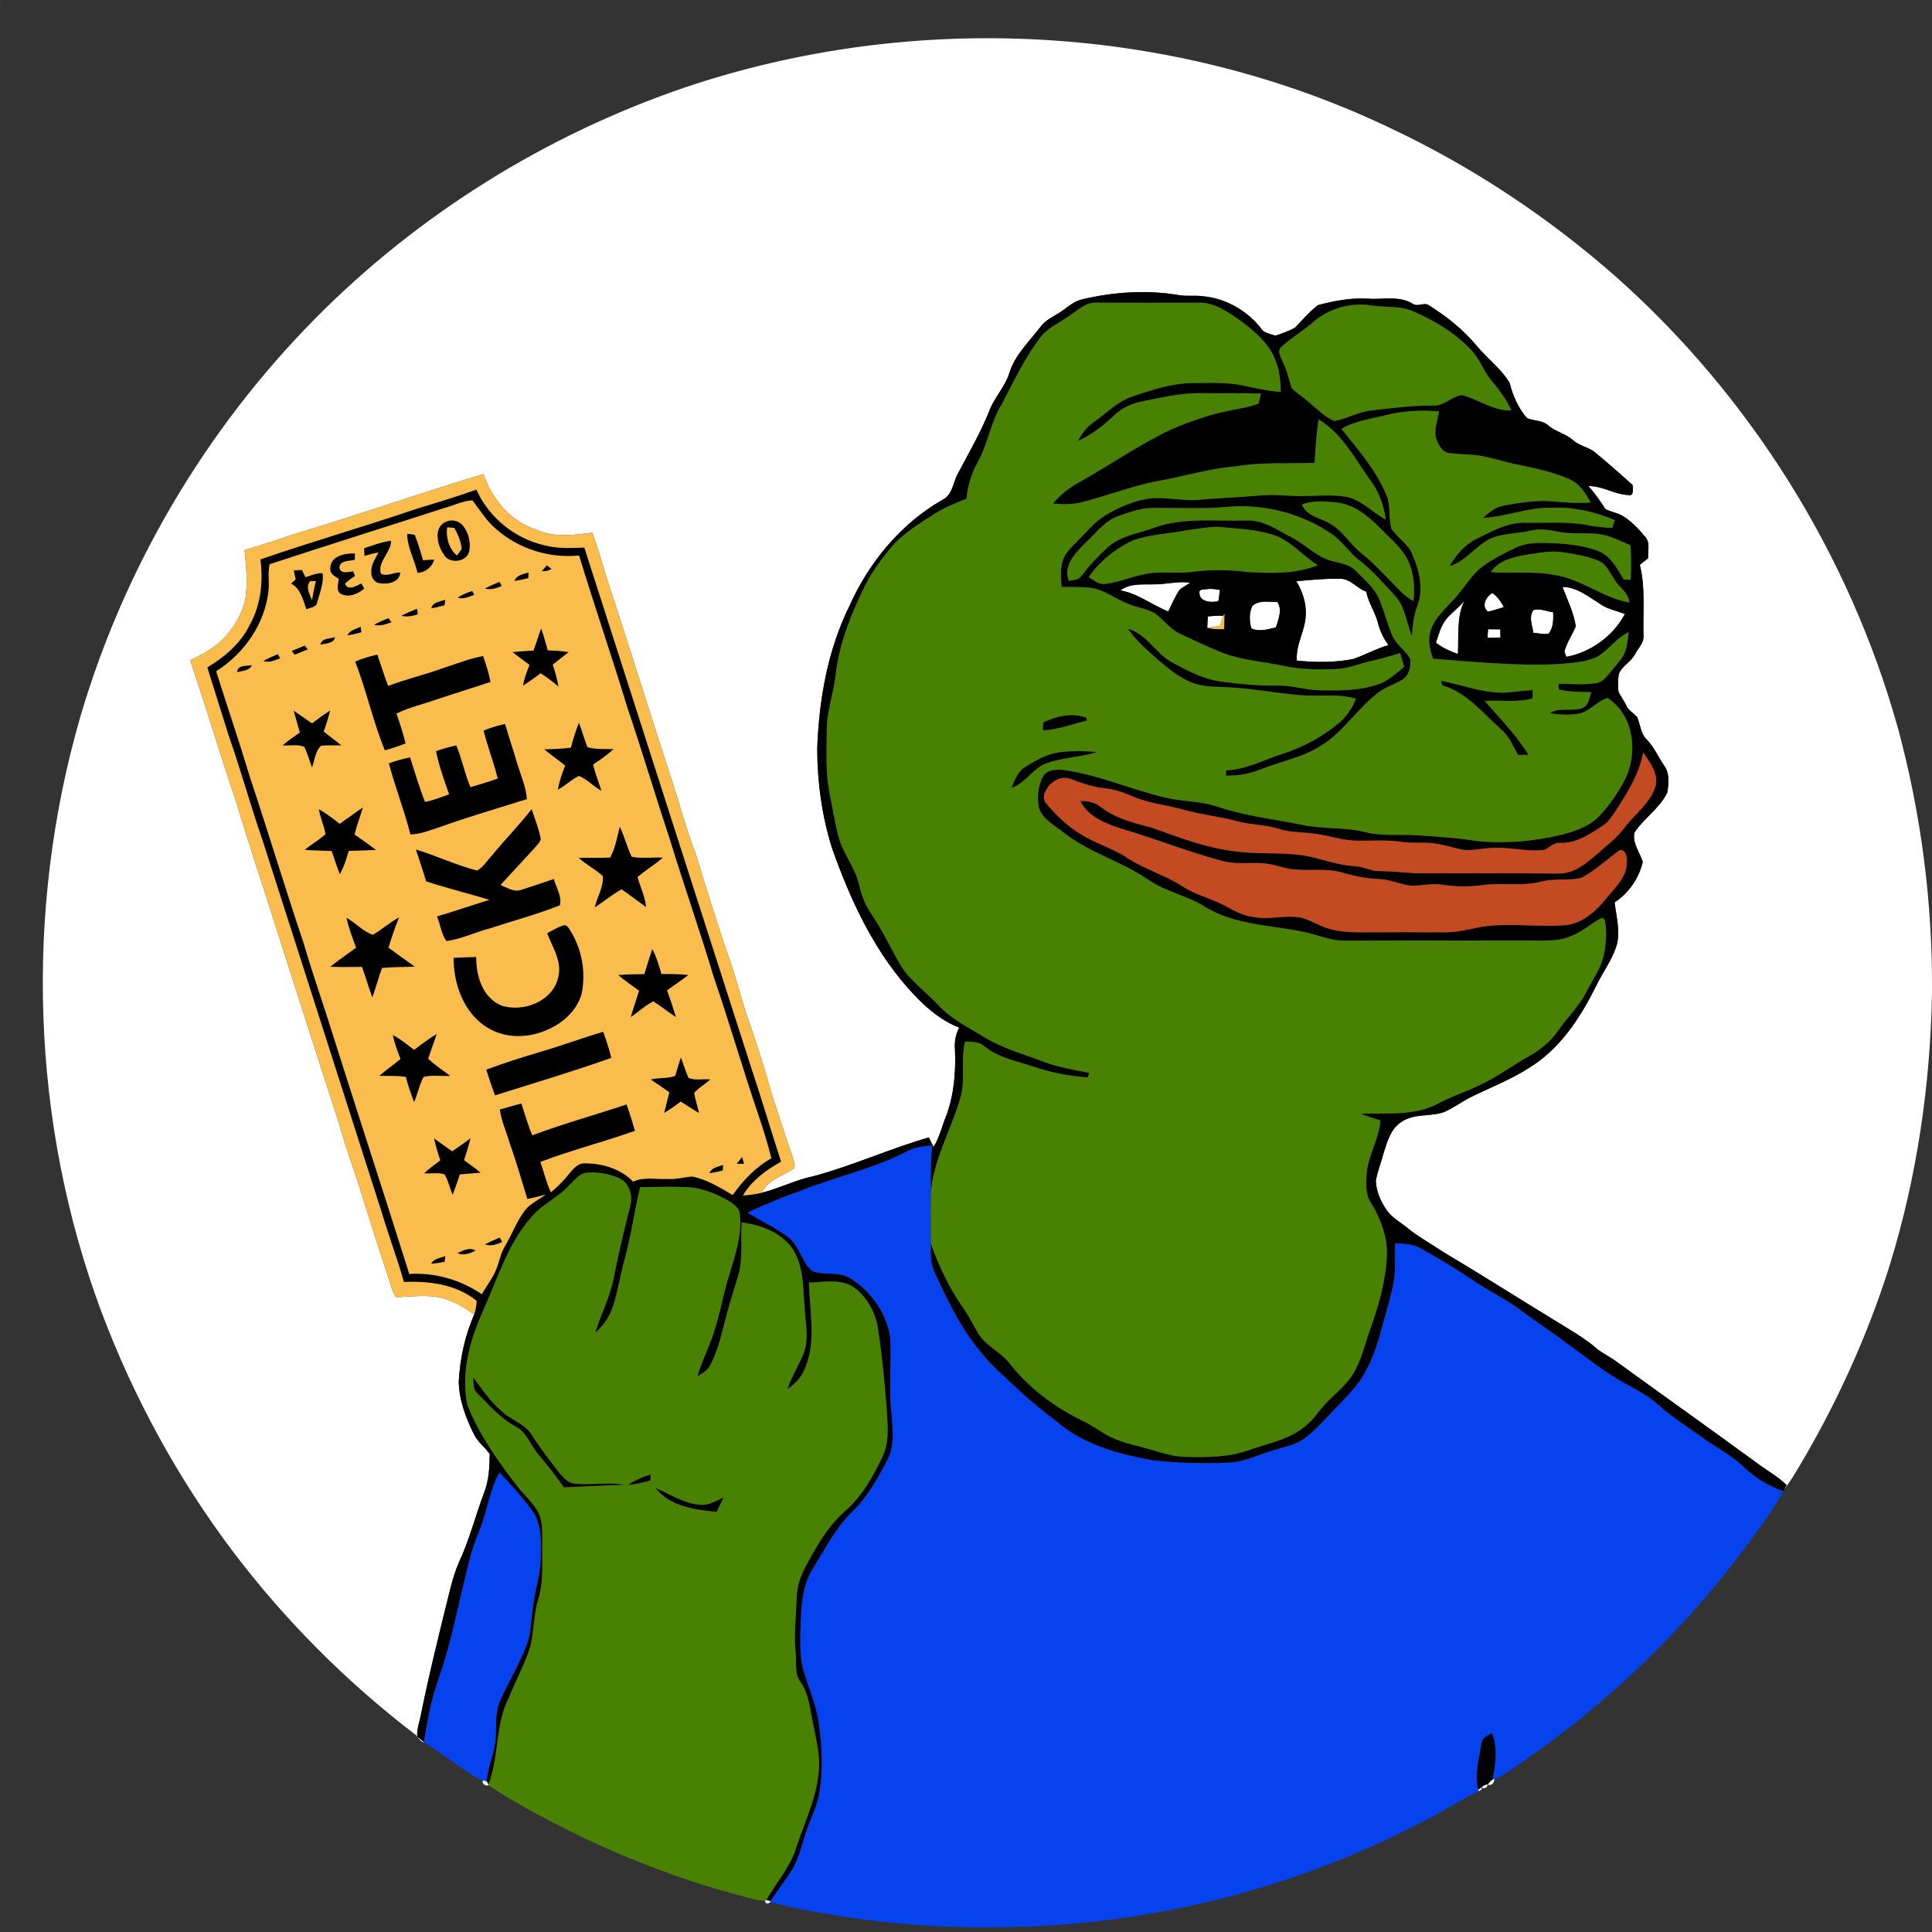 <?xml version="1.0" encoding="UTF-8"?>
<svg xmlns="http://www.w3.org/2000/svg" xmlns:xlink="http://www.w3.org/1999/xlink" width="56px" height="56px" viewBox="0 0 56 56" version="1.1">
<rect x="0" y="0" width="56" height="56" fill="#333333" stroke="none"/>
<g id="surface1">
<path style=" stroke:none;fill-rule:nonzero;fill:rgb(100%,100%,100%);fill-opacity:1;" d="M 0 0.137 L 0.016 0.137 C 0.012 0.141 0.004 0.148 0 0.152 L 0 0.137 M 19.84 2.539 C 26.48 0.297 33.992 0.688 40.32 3.723 C 42.684 4.84 44.879 6.297 46.84 8.023 C 50.734 11.48 53.605 16.074 55.008 21.09 C 55.688 23.59 56.02 26.188 56 28.777 C 55.953 31.453 55.562 34.129 54.77 36.688 C 54.105 38.797 53.172 40.824 52.023 42.719 C 51.93 42.875 51.824 43.023 51.719 43.172 C 51.734 43.141 51.77 43.078 51.785 43.043 C 51.539 42.805 51.238 42.637 50.969 42.438 C 49.578 41.422 48.176 40.426 46.781 39.414 C 46.637 39.316 46.477 39.238 46.336 39.133 C 45.922 38.77 45.434 38.504 44.965 38.211 C 43.922 37.574 42.891 36.918 41.84 36.293 C 41.488 36.055 41.109 35.852 40.781 35.582 C 40.578 35.414 40.332 35.289 40.184 35.062 C 40.016 34.816 39.891 34.527 39.879 34.227 C 39.926 33.953 40.035 33.691 40.105 33.422 C 40.211 33.086 40.312 32.707 40.633 32.512 C 40.996 32.266 41.461 32.375 41.855 32.234 C 42.125 32.121 42.355 31.941 42.617 31.809 C 43.184 31.523 43.785 31.301 44.32 30.953 C 45.219 30.406 45.809 29.496 46.266 28.574 C 46.465 28.16 46.758 27.789 46.875 27.34 C 46.961 26.945 46.844 26.547 46.801 26.156 C 47.207 25.887 47.508 25.457 47.617 24.98 C 47.531 24.703 47.309 24.438 47.375 24.133 C 47.648 23.715 48.109 23.43 48.328 22.969 C 48.371 22.707 48.402 22.395 48.223 22.172 C 48.055 21.926 47.938 21.641 47.723 21.426 C 47.551 21.254 47.547 20.996 47.453 20.785 C 47.352 20.668 47.199 20.594 47.137 20.445 C 47.074 20.309 46.98 20.188 46.914 20.055 C 46.895 19.887 46.891 19.711 46.922 19.543 C 47.012 19.297 47.277 19.188 47.395 18.957 C 47.484 18.785 47.656 18.633 47.637 18.422 C 47.617 17.734 47.699 17.043 47.531 16.371 C 47.609 16.305 47.691 16.242 47.773 16.18 C 47.754 15.977 47.844 15.73 47.688 15.562 C 47.5 15.336 47.297 15.117 47.047 14.961 C 46.887 14.863 46.699 14.84 46.535 14.758 C 46.383 14.523 46.227 14.293 46.039 14.09 C 46.441 14.078 46.793 14.332 47.195 14.348 C 47.367 14.395 47.332 14.16 47.32 14.055 C 46.969 13.742 46.617 13.43 46.254 13.129 C 46.055 12.957 45.777 12.93 45.586 12.75 C 45.379 12.57 45.098 12.516 44.887 12.34 C 44.719 12.176 44.461 12.207 44.258 12.117 C 44.008 11.828 43.852 11.469 43.758 11.102 C 43.512 10.684 43.113 10.395 42.805 10.027 C 42.418 9.559 41.938 9.176 41.422 8.852 C 41.281 8.746 41.098 8.91 40.949 8.805 C 40.559 8.562 40.086 8.688 39.652 8.656 C 39.164 8.625 38.676 8.719 38.203 8.844 C 37.957 9.031 37.754 9.27 37.539 9.496 C 37.359 9.598 37.16 9.664 36.969 9.73 C 36.84 9.684 36.688 9.664 36.586 9.566 C 36.184 9.02 35.543 8.648 34.863 8.586 C 34.637 8.555 34.402 8.594 34.176 8.555 C 33.242 8.395 32.273 8.461 31.355 8.68 C 31.164 8.73 31.004 8.844 30.852 8.965 C 30.629 9.141 30.344 9.23 30.168 9.461 C 29.848 9.887 29.438 10.262 29.266 10.781 C 29.152 11.18 28.855 11.48 28.695 11.855 C 28.438 12.523 28.07 13.145 27.738 13.777 C 27.625 14.023 27.594 14.348 27.324 14.484 C 26.117 15.172 25.191 16.293 24.625 17.555 C 23.992 18.84 23.738 20.277 23.688 21.699 C 23.691 22.676 23.824 23.656 24.117 24.586 C 24.664 26.133 25.379 27.668 26.523 28.863 C 26.887 29.246 27.305 29.594 27.801 29.785 C 27.703 29.98 27.66 30.195 27.68 30.414 C 27.707 31.062 27.656 31.73 27.426 32.344 C 27.301 32.645 27.234 32.969 27.059 33.246 C 27.012 33.152 26.969 33.062 26.922 32.969 C 25.797 33.293 24.723 33.785 23.59 34.09 C 23.07 34.195 22.594 34.445 22.078 34.574 C 22.25 34.215 22.645 34.094 22.961 33.902 C 23.105 33.824 22.992 33.652 22.977 33.539 C 22.762 32.934 22.574 32.324 22.371 31.719 C 22.184 31.027 21.961 30.348 21.73 29.668 C 21.508 29.062 21.367 28.43 21.148 27.816 C 20.805 26.832 20.5 25.836 20.195 24.844 C 19.98 24.258 19.789 23.664 19.617 23.062 C 18.93 20.969 18.281 18.863 17.59 16.77 C 17.457 16.324 17.328 15.875 17.168 15.438 C 16.637 15.508 16.078 15.59 15.57 15.363 C 14.816 15.133 14.262 14.477 14.012 13.742 C 12.145 14.305 10.305 14.949 8.438 15.512 C 7.992 15.664 7.547 15.816 7.09 15.941 C 7.133 16.445 7.199 16.961 7.09 17.461 C 6.93 18.023 6.559 18.535 6.062 18.844 C 5.883 18.957 5.695 19.047 5.512 19.141 C 5.977 20.5 6.379 21.879 6.844 23.234 C 7.18 24.371 7.562 25.492 7.918 26.625 C 8.555 28.605 9.184 30.59 9.828 32.566 C 10.031 33.309 10.309 34.023 10.527 34.758 C 10.754 35.484 10.984 36.215 11.227 36.938 C 11.309 37.16 11.344 37.402 11.477 37.598 C 11.93 37.59 12.395 37.508 12.84 37.633 C 13.176 37.719 13.465 37.906 13.746 38.098 C 13.477 38.715 13.332 39.379 13.297 40.051 C 13.309 40.59 13.504 41.105 13.742 41.582 C 13.852 41.801 14.055 41.949 14.195 42.145 C 14.191 42.523 14.172 42.914 14.031 43.27 C 13.777 43.941 13.605 44.641 13.301 45.289 C 13.102 45.746 13.012 46.238 12.887 46.715 C 12.645 47.703 12.402 48.691 12.203 49.691 C 12.164 49.902 12.078 50.109 12.094 50.328 C 12.152 50.387 12.223 50.441 12.289 50.492 L 12.309 50.504 C 12.168 50.5 12.125 50.324 12.012 50.258 C 10.031 48.742 8.254 46.957 6.75 44.969 C 5.156 42.855 3.875 40.508 2.941 38.027 C 0.898 32.551 0.703 26.418 2.32 20.805 C 3.586 16.473 5.945 12.465 9.117 9.254 C 12.105 6.223 15.816 3.914 19.84 2.539 M 51.273 40.332 C 51.293 40.352 51.293 40.352 51.273 40.332 M 37.574 16.848 C 37.98 16.812 38.391 16.766 38.801 16.777 C 39.125 16.746 39.324 17.055 39.605 17.152 C 39.66 17.477 39.867 17.746 39.941 18.062 C 40 18.293 40.105 18.508 40.246 18.699 C 39.891 18.801 39.566 18.984 39.223 19.102 C 38.684 19.207 38.133 19.203 37.59 19.148 C 37.551 18.691 37.832 18.285 37.848 17.832 C 37.867 17.484 37.754 17.141 37.574 16.848 M 33.426 16.938 C 33.785 16.945 34.141 16.836 34.496 16.891 C 34.398 16.961 34.289 17.016 34.195 17.09 C 34.059 17.285 33.969 17.512 33.863 17.723 C 33.391 17.539 32.984 17.199 32.473 17.113 C 32.75 16.906 33.105 16.945 33.426 16.938 M 45.289 17.012 C 45.715 17.016 46.051 17.301 46.395 17.516 C 46.605 17.66 46.863 17.703 47.098 17.801 C 46.758 18.438 46.109 18.906 45.402 19.039 C 45.387 19 45.355 18.922 45.344 18.883 C 45.418 18.625 45.57 18.398 45.676 18.156 C 45.613 17.754 45.434 17.387 45.289 17.012 M 34.766 17.188 C 34.742 17.059 34.93 17.094 35.004 17.074 C 35.125 17.059 35.242 17.082 35.359 17.098 C 35.348 17.207 35.336 17.316 35.312 17.426 C 35.117 17.473 34.77 17.453 34.766 17.188 M 43.129 17.73 C 42.926 17.562 43.074 17.297 43.258 17.188 C 43.406 17.293 43.508 17.441 43.59 17.598 C 43.438 17.645 43.285 17.695 43.129 17.73 M 36.301 17.562 C 36.5 17.383 36.785 17.453 37.027 17.449 C 37.176 17.688 37.055 17.941 36.984 18.184 C 36.75 18.242 36.5 18.32 36.27 18.215 C 36.215 18 36.199 17.77 36.301 17.562 M 41.926 17.941 C 42.082 17.75 42.289 17.613 42.441 17.418 C 42.215 17.902 42.285 18.445 42.258 18.957 C 42.031 18.875 41.809 18.777 41.621 18.629 C 41.703 18.391 41.762 18.137 41.926 17.941 M 44.449 18.344 C 44.41 18.129 44.309 17.887 44.441 17.688 C 44.633 17.617 44.828 17.727 45.02 17.746 C 45.027 17.961 45.027 18.195 44.887 18.371 C 44.738 18.391 44.594 18.355 44.449 18.344 M 35.012 17.867 C 35.156 17.855 35.305 17.836 35.453 17.852 C 35.418 17.945 35.391 18.043 35.363 18.141 C 35.242 18.16 35.117 18.18 34.992 18.195 C 34.996 18.086 35.004 17.977 35.012 17.867 M 43.133 18.238 C 43.25 18.238 43.367 18.242 43.488 18.242 C 43.488 18.324 43.488 18.402 43.492 18.484 C 43.367 18.484 43.242 18.488 43.117 18.488 C 43.121 18.406 43.125 18.32 43.133 18.238 M 51.703 43.207 C 51.707 43.199 51.715 43.184 51.719 43.172 C 51.715 43.184 51.707 43.199 51.703 43.207 M 51.691 43.223 L 51.703 43.207 C 51.699 43.215 51.691 43.23 51.688 43.238 L 51.691 43.223 M 43.121 51.719 C 43.164 51.664 43.215 51.613 43.27 51.57 L 43.305 51.566 C 43.344 51.66 43.203 51.793 43.121 51.719 M 14.008 51.605 C 14.031 51.613 14.082 51.625 14.105 51.629 C 14.121 51.652 14.148 51.695 14.164 51.715 L 14.156 51.746 C 14.078 51.785 13.941 51.684 14.008 51.605 M 42.938 51.812 C 42.984 51.758 43.047 51.727 43.121 51.719 C 43.105 51.824 43.043 51.855 42.938 51.812 M 42.844 51.875 C 42.867 51.859 42.914 51.828 42.938 51.812 L 42.953 51.863 C 42.93 51.879 42.879 51.906 42.855 51.918 L 42.844 51.875 M 22.172 55.098 L 22.211 55.07 C 22.242 55.078 22.305 55.094 22.336 55.102 L 22.324 55.137 C 22.246 55.195 22.195 55.184 22.172 55.098 Z M 22.172 55.098 "/>
<path style=" stroke:none;fill-rule:nonzero;fill:rgb(0%,0%,0%);fill-opacity:1;" d="M 31.355 8.68 C 32.273 8.461 33.242 8.395 34.176 8.555 C 34.402 8.594 34.637 8.555 34.863 8.586 C 35.543 8.648 36.188 9.02 36.586 9.566 C 36.688 9.664 36.84 9.684 36.969 9.73 C 37.16 9.664 37.359 9.598 37.539 9.496 C 37.754 9.27 37.957 9.031 38.203 8.844 C 38.676 8.719 39.164 8.625 39.652 8.66 C 40.086 8.688 40.559 8.562 40.949 8.805 C 41.098 8.91 41.281 8.746 41.422 8.852 C 41.938 9.176 42.418 9.559 42.805 10.027 C 43.113 10.395 43.512 10.684 43.758 11.102 C 43.852 11.469 44.008 11.828 44.258 12.117 C 44.461 12.207 44.719 12.176 44.887 12.34 C 45.098 12.516 45.379 12.57 45.586 12.75 C 45.777 12.93 46.055 12.957 46.254 13.129 C 46.617 13.43 46.969 13.742 47.32 14.055 C 47.332 14.16 47.367 14.398 47.195 14.348 C 46.793 14.332 46.441 14.078 46.039 14.09 C 46.227 14.293 46.383 14.523 46.535 14.758 C 46.699 14.84 46.887 14.863 47.047 14.961 C 47.297 15.117 47.5 15.336 47.688 15.562 C 47.844 15.73 47.754 15.977 47.773 16.18 C 47.691 16.242 47.609 16.305 47.531 16.371 C 47.699 17.043 47.617 17.734 47.637 18.422 C 47.656 18.633 47.484 18.785 47.395 18.957 C 47.277 19.188 47.012 19.297 46.922 19.543 C 46.891 19.711 46.895 19.887 46.914 20.055 C 46.98 20.188 47.074 20.309 47.137 20.445 C 47.199 20.594 47.352 20.668 47.453 20.785 C 47.547 20.996 47.551 21.254 47.723 21.426 C 47.938 21.641 48.055 21.926 48.223 22.172 C 48.402 22.395 48.371 22.707 48.328 22.969 C 48.109 23.43 47.648 23.715 47.375 24.133 C 47.309 24.438 47.531 24.707 47.617 24.98 C 47.508 25.457 47.207 25.887 46.801 26.156 C 46.844 26.547 46.961 26.945 46.875 27.34 C 46.758 27.789 46.465 28.16 46.266 28.574 C 45.809 29.496 45.219 30.406 44.32 30.953 C 43.785 31.301 43.184 31.523 42.617 31.809 C 42.355 31.941 42.125 32.121 41.855 32.234 C 41.461 32.375 40.996 32.266 40.633 32.512 C 40.312 32.707 40.211 33.086 40.105 33.422 C 40.035 33.691 39.926 33.953 39.879 34.227 C 39.891 34.527 40.016 34.816 40.184 35.062 C 40.332 35.289 40.578 35.414 40.781 35.582 C 41.109 35.852 41.488 36.055 41.84 36.293 C 42.891 36.918 43.922 37.574 44.965 38.211 C 45.434 38.504 45.922 38.77 46.336 39.133 C 46.477 39.238 46.637 39.316 46.781 39.414 C 48.176 40.426 49.578 41.422 50.969 42.438 C 51.238 42.637 51.539 42.805 51.785 43.043 C 51.77 43.078 51.734 43.141 51.719 43.172 C 51.715 43.184 51.707 43.199 51.703 43.207 L 51.691 43.223 C 51.25 43.074 50.848 42.82 50.512 42.496 C 50.145 42.148 49.688 41.926 49.285 41.625 C 48.879 41.332 48.449 41.07 48.078 40.73 C 47.793 40.48 47.461 40.289 47.125 40.113 C 46.543 39.801 46.027 39.383 45.492 38.992 C 45.043 38.652 44.57 38.344 44.121 38.008 C 43.664 37.664 43.145 37.418 42.672 37.098 C 42.211 36.781 41.73 36.496 41.246 36.223 C 41.008 36.066 40.719 36.043 40.441 36.039 C 40.426 36.457 40.465 36.875 40.375 37.285 C 40.273 37.742 40.133 38.191 40.012 38.645 C 39.852 39.211 39.637 39.785 39.25 40.242 C 39.008 40.523 38.746 40.781 38.492 41.051 C 38.266 41.281 38.047 41.527 37.781 41.715 C 37.527 41.891 37.211 41.941 36.922 42.035 C 36.48 42.164 36.059 42.383 35.594 42.398 C 34.875 42.426 34.148 42.41 33.434 42.332 C 32.5 42.164 31.539 41.918 30.777 41.324 C 30.34 40.977 29.891 40.641 29.488 40.254 C 29.094 39.887 28.68 39.531 28.352 39.098 C 27.816 38.434 27.449 37.656 27.09 36.887 C 26.961 36.621 26.977 36.324 26.98 36.039 C 27.207 36.68 27.496 37.301 27.883 37.859 C 28.051 38.094 28.184 38.348 28.324 38.598 C 28.539 39.008 29.012 39.172 29.281 39.539 C 29.836 40.246 30.578 40.793 31.383 41.184 C 31.629 41.297 31.848 41.461 32.082 41.594 C 32.402 41.773 32.758 41.859 33.109 41.949 C 33.52 42.051 33.914 42.219 34.344 42.227 C 34.961 42.242 35.598 42.246 36.191 42.035 C 36.699 41.855 37.25 41.754 37.699 41.441 C 37.938 41.285 38.113 41.066 38.285 40.844 C 38.566 40.492 38.953 40.238 39.199 39.855 C 39.457 39.453 39.555 38.977 39.715 38.535 C 39.961 37.84 40.172 37.121 40.199 36.383 C 40.219 35.836 40.012 35.316 39.734 34.859 C 39.582 34.633 39.598 34.348 39.609 34.086 C 39.629 33.523 39.973 33.035 40.012 32.477 C 39.816 32.418 39.629 32.355 39.441 32.281 C 40.203 32.254 41.031 32.359 41.727 31.965 C 42.105 31.762 42.52 31.637 42.902 31.445 C 43.398 31.219 43.836 30.883 44.312 30.617 C 44.641 30.434 44.941 30.195 45.156 29.883 C 45.418 29.496 45.773 29.168 45.984 28.746 C 46.16 28.395 46.406 28.07 46.488 27.676 C 46.547 27.395 46.57 27.098 46.539 26.809 C 46.523 26.727 46.531 26.602 46.414 26.613 C 46.113 26.77 45.863 27.008 45.547 27.129 C 45.137 27.312 44.676 27.254 44.242 27.262 C 42.492 27.262 40.742 27.258 38.996 27.266 C 38.543 27.273 38.129 27.066 37.688 26.992 C 36.762 26.809 35.762 26.797 34.934 26.289 C 34.418 25.953 33.793 25.859 33.293 25.504 C 32.508 24.965 31.559 24.715 30.812 24.117 C 30.562 23.918 30.234 23.754 30.121 23.438 C 30.051 23.125 30.082 22.785 30.234 22.504 C 30.352 22.289 30.637 22.305 30.848 22.32 C 31.855 22.465 32.797 22.887 33.785 23.121 C 34.281 23.238 34.805 23.215 35.293 23.383 C 36.098 23.656 36.945 23.746 37.773 23.914 C 38.375 24.039 38.996 23.969 39.594 24.125 C 40.062 24.242 40.551 24.18 41.031 24.207 C 41.605 24.25 42.184 24.277 42.754 24.371 C 43.602 24.465 44.461 24.387 45.285 24.191 C 45.695 24.082 46.121 23.93 46.406 23.602 C 46.695 23.285 46.934 22.926 47.125 22.543 C 47.484 21.773 47.344 20.715 46.594 20.23 C 46.301 20.324 46.094 20.598 45.793 20.68 C 45.508 20.734 45.211 20.719 44.922 20.672 C 45.211 20.484 45.566 20.641 45.875 20.52 C 46.055 20.445 46.066 20.223 46.125 20.062 C 45.812 20.059 45.496 20.055 45.188 19.988 C 45.184 19.949 45.176 19.863 45.172 19.82 C 45.535 19.82 45.902 19.859 46.266 19.801 C 46.469 19.77 46.586 19.59 46.711 19.445 C 46.836 19.285 46.98 19.137 47.074 18.957 C 47.168 18.762 47.176 18.539 47.207 18.324 C 46.852 18.492 46.633 18.836 46.301 19.035 C 45.945 19.203 45.543 19.215 45.156 19.25 C 43.949 19.309 42.738 19.184 41.535 19.094 C 41.453 18.844 41.383 18.578 41.457 18.32 C 41.559 17.93 41.879 17.66 42.141 17.371 C 42.449 17.043 42.66 16.629 43.039 16.371 C 43.32 16.18 43.621 16.023 43.926 15.879 C 44.289 15.699 44.703 15.738 45.098 15.746 C 45.508 15.773 45.922 15.82 46.312 15.965 C 46.68 16.105 46.875 16.473 47.062 16.797 C 47.113 16.797 47.215 16.805 47.266 16.805 C 47.281 16.473 47.281 16.141 47.262 15.809 C 46.98 15.684 46.699 15.539 46.391 15.488 C 45.996 15.426 45.594 15.496 45.199 15.418 C 44.922 15.363 44.637 15.312 44.355 15.383 C 43.977 15.469 43.57 15.457 43.207 15.609 C 42.77 15.82 42.492 16.27 42.016 16.41 C 42.203 16.082 42.461 15.781 42.809 15.613 C 43.258 15.391 43.719 15.129 44.238 15.152 C 44.848 15.164 45.461 15.105 46.062 15.23 C 46.281 15.273 46.508 15.293 46.73 15.301 C 46.754 15.227 46.781 15.152 46.805 15.078 C 46.227 14.828 45.598 14.691 44.961 14.719 C 44.289 14.699 43.652 14.984 42.984 15.012 C 43.16 14.852 43.355 14.691 43.598 14.652 C 44.074 14.566 44.559 14.488 45.043 14.535 C 45.395 14.57 45.75 14.59 46.105 14.566 C 45.961 14.301 45.785 14.02 45.496 13.891 C 45.02 13.68 44.508 13.578 44.004 13.469 C 43.574 13.391 43.164 13.23 42.727 13.188 C 42.496 13.164 42.262 13.164 42.031 13.137 C 41.793 13.121 41.68 12.863 41.613 12.668 C 41.574 12.414 41.672 12.168 41.711 11.922 C 41.227 11.891 40.738 11.898 40.266 12.012 C 39.801 12.129 39.305 12.188 38.883 12.43 C 39.375 13.047 39.91 13.652 40.203 14.395 C 40.312 14.691 40.246 15.016 40.328 15.316 C 40.504 15.594 40.82 15.762 40.941 16.078 C 41.141 16.539 41.27 17.078 41.082 17.566 C 40.973 17.844 40.949 18.141 40.922 18.438 C 40.766 18.043 40.73 17.582 40.426 17.258 C 40.102 16.906 39.785 16.539 39.402 16.242 C 39.094 16.008 38.891 15.656 38.555 15.449 C 37.68 14.859 36.586 14.594 35.539 14.695 C 34.836 14.758 34.129 14.715 33.426 14.723 C 33.07 14.723 32.73 14.848 32.398 14.965 C 32.008 15.109 31.758 15.465 31.461 15.738 C 31.176 16.023 30.801 16.391 30.984 16.836 C 31.117 16.809 31.277 16.812 31.355 16.68 C 31.602 16.363 31.875 16.062 32.184 15.801 C 32.551 15.516 33.027 15.457 33.449 15.297 C 34.305 14.988 35.227 15.113 36.117 15.086 C 36.613 15.062 37.031 15.363 37.449 15.582 C 37.859 15.797 38.191 16.172 38.656 16.273 C 38.883 16.332 39.133 16.367 39.297 16.547 C 39.559 16.809 39.863 17.059 39.996 17.418 C 40.137 17.75 40.215 18.105 40.363 18.434 C 40.48 18.695 40.738 18.852 40.879 19.098 C 40.902 19.32 40.84 19.602 40.625 19.715 C 40.41 19.836 40.176 19.914 39.977 20.055 C 39.363 20.508 38.961 21.191 38.312 21.602 C 37.785 21.949 37.152 22.059 36.574 22.289 C 36.246 22.426 35.895 22.492 35.535 22.48 C 35.535 22.441 35.539 22.367 35.539 22.328 C 36.121 22.312 36.629 22.02 37.172 21.852 C 37.758 21.66 38.32 21.367 38.793 20.969 C 39.027 20.781 39.191 20.527 39.305 20.254 C 38.785 20.098 38.242 20.195 37.711 20.152 C 36.98 20.094 36.258 19.945 35.523 19.918 C 35.195 19.906 34.859 19.906 34.547 19.785 C 34.16 19.637 33.848 19.359 33.535 19.098 C 33.23 18.828 32.918 18.559 32.691 18.223 C 33.25 18.379 33.508 18.965 34.008 19.219 C 34.441 19.449 34.891 19.688 35.387 19.754 C 35.934 19.824 36.484 19.887 37.035 19.871 C 37.453 19.863 37.855 20.004 38.277 20.008 C 38.836 20.02 39.414 20.02 39.949 19.836 C 40.242 19.738 40.465 19.516 40.703 19.328 C 40.664 19.195 40.621 19.062 40.582 18.93 C 40.305 19.02 40.023 19.094 39.742 19.16 C 39.387 19.242 39.043 19.391 38.672 19.395 C 38.199 19.41 37.719 19.41 37.25 19.309 C 36.656 19.18 36.039 19.148 35.465 18.934 C 35.047 18.777 34.648 18.57 34.242 18.391 C 33.934 18.258 33.742 17.977 33.48 17.781 C 33.242 17.641 32.953 17.613 32.703 17.504 C 32.324 17.363 32 17.082 31.59 17.035 C 31.316 17.008 31.043 17.02 30.77 17.012 C 30.754 16.746 30.719 16.461 30.82 16.203 C 30.91 15.984 31.094 15.824 31.254 15.66 C 31.508 15.41 31.73 15.121 32.039 14.938 C 32.398 14.723 32.785 14.551 33.195 14.469 C 33.688 14.375 34.18 14.52 34.672 14.492 C 35.305 14.434 35.941 14.414 36.574 14.359 C 37.012 14.324 37.445 14.395 37.883 14.375 C 38.266 14.371 38.652 14.332 39.031 14.402 C 39.477 14.492 39.781 14.863 40.172 15.062 C 40.109 14.684 39.996 14.305 39.766 13.988 C 39.297 13.344 38.926 12.582 38.219 12.156 C 38.16 12.57 38.129 12.992 38.105 13.414 C 37.34 13.449 36.57 13.387 35.809 13.52 C 35.004 13.582 34.234 13.836 33.438 13.965 C 32.727 14.121 32.043 14.383 31.34 14.562 C 31.07 14.629 30.797 14.617 30.523 14.598 C 30.727 14.34 30.992 14.141 31.277 13.98 C 32.188 13.473 33.039 12.871 33.984 12.43 C 34.5 12.219 35.023 12.023 35.57 11.918 C 35.871 11.844 36.188 11.816 36.473 11.699 C 36.508 11.605 36.527 11.504 36.551 11.406 C 35.969 11.391 35.387 11.402 34.805 11.395 C 34.238 11.387 33.684 11.52 33.133 11.629 C 32.82 11.688 32.523 11.82 32.293 12.043 C 31.98 12.332 31.645 12.609 31.25 12.777 C 31.355 12.566 31.5 12.375 31.699 12.238 C 32.074 11.977 32.398 11.625 32.844 11.484 C 33.395 11.301 33.953 11.113 34.539 11.105 C 35.055 11.102 35.574 11.07 36.082 11.184 C 36.426 11.262 36.773 11.332 37.125 11.363 C 37.117 11.047 37.09 10.727 36.965 10.43 C 36.773 9.941 36.355 9.59 35.941 9.285 C 35.586 9.035 35.199 8.762 34.742 8.773 C 33.754 8.777 32.77 8.777 31.785 8.773 C 31.48 8.754 31.258 8.98 31.023 9.133 C 30.746 9.336 30.414 9.477 30.188 9.738 C 29.723 10.336 29.398 11.023 29.051 11.691 C 28.715 12.219 28.641 12.859 28.336 13.406 C 28.156 13.73 28.047 14.086 28.012 14.457 C 27.695 14.582 27.375 14.711 27.086 14.895 C 26.637 15.18 26.176 15.461 25.828 15.871 C 25.547 16.207 25.285 16.566 25.082 16.957 C 24.684 17.77 24.332 18.621 24.227 19.527 C 24.168 20.082 23.961 20.613 23.965 21.172 C 23.961 21.781 23.922 22.398 24.047 23 C 24.133 23.422 24.199 23.848 24.309 24.262 C 24.434 24.746 24.785 25.137 24.895 25.625 C 24.965 25.922 25.066 26.215 25.242 26.469 C 25.562 26.934 25.797 27.445 26.078 27.934 C 26.352 28.41 26.816 28.723 27.184 29.121 C 27.559 29.531 28.066 29.781 28.535 30.066 C 29.066 30.391 29.676 30.555 30.25 30.777 C 30.68 30.938 31.129 31.008 31.574 31.098 C 31.559 31.141 31.543 31.188 31.531 31.23 C 31 31.191 30.473 31.094 29.969 30.922 C 29.48 30.754 28.945 30.668 28.535 30.328 C 28.379 30.191 28.168 30.199 27.973 30.191 C 27.848 30.699 27.977 31.23 27.859 31.742 C 27.605 32.695 27.062 33.562 26.984 34.562 C 26.977 34.109 26.969 33.652 27.02 33.203 C 26.758 33.23 26.484 33.25 26.25 33.395 C 25.262 33.898 24.16 34.125 23.137 34.543 C 22.637 34.715 22.152 34.922 21.672 35.148 C 22.062 35.398 22.492 35.586 22.859 35.871 C 23.18 36.121 23.23 36.574 23.535 36.836 C 23.867 36.98 24.266 36.848 24.594 37.023 C 25.219 37.387 25.688 38.031 25.801 38.75 C 25.852 39.5 25.746 40.258 25.848 41.008 C 25.871 41.445 25.938 41.914 25.723 42.316 C 25.445 42.844 25.156 43.383 24.723 43.797 C 24.242 44.262 23.934 44.859 23.59 45.426 C 23.211 45.984 23.227 46.68 23.199 47.328 C 23.191 47.742 23.195 48.172 23.336 48.57 C 23.5 49.059 23.691 49.543 23.75 50.059 C 23.832 50.699 23.855 51.355 23.746 51.996 C 23.688 52.34 23.523 52.656 23.406 52.98 C 23.254 53.395 23.184 53.84 22.945 54.219 C 22.754 54.52 22.531 54.801 22.336 55.102 C 22.305 55.094 22.242 55.078 22.211 55.07 C 22.5 54.566 22.906 54.121 23.078 53.555 C 23.344 52.738 23.758 51.938 23.742 51.059 C 23.723 50.598 23.594 50.152 23.516 49.699 C 23.457 49.375 23.402 49.035 23.207 48.762 C 23.02 48.52 23.094 48.199 23.062 47.914 C 23.004 47.371 23.078 46.824 23.094 46.277 C 23.102 45.977 23.203 45.691 23.34 45.43 C 23.648 44.848 23.977 44.258 24.477 43.816 C 24.973 43.391 25.301 42.809 25.578 42.227 C 25.797 41.77 25.723 41.254 25.695 40.77 C 25.641 40.023 25.562 39.277 25.453 38.535 C 25.383 38.031 25.109 37.543 24.676 37.266 C 24.297 37.074 23.855 37.164 23.449 37.176 C 23.461 37.984 23.664 38.832 23.352 39.613 C 23.262 39.887 23.055 40.102 22.824 40.27 C 22.934 39.918 23.133 39.609 23.277 39.273 C 23.461 38.836 23.344 38.355 23.32 37.902 C 23.273 37.301 23.301 36.641 22.926 36.129 C 22.578 35.703 22.027 35.496 21.496 35.434 C 21.465 35.957 21.547 36.492 21.391 37 C 21.285 37.355 21.168 37.703 21.074 38.062 C 20.938 38.562 20.84 39.082 20.598 39.547 C 20.523 39.711 20.363 39.805 20.215 39.895 C 20.332 39.48 20.531 39.098 20.668 38.691 C 20.867 38.117 20.957 37.516 21.141 36.938 C 21.312 36.375 21.512 35.797 21.445 35.199 C 21.43 35.008 21.258 34.891 21.109 34.801 C 20.727 34.582 20.305 34.418 19.863 34.406 C 19.426 34.395 18.992 34.402 18.555 34.41 C 18.387 35.094 18.301 35.793 18.113 36.469 C 17.98 36.941 17.914 37.43 17.758 37.895 C 17.664 38.184 17.477 38.426 17.254 38.629 C 17.414 38.098 17.68 37.602 17.785 37.055 C 17.922 36.359 18.086 35.668 18.262 34.98 C 18.352 34.68 18.254 34.293 17.953 34.156 C 17.668 34.023 17.348 33.969 17.039 33.988 C 16.809 33.996 16.664 34.199 16.512 34.344 C 16.176 34.715 15.695 34.914 15.379 35.305 C 14.715 36.066 14.426 37.051 14.02 37.953 C 13.633 38.809 13.348 39.781 13.547 40.723 C 13.879 41.57 14.414 42.324 14.965 43.043 C 15.152 43.289 15.391 43.5 15.559 43.762 C 15.723 44.02 15.719 44.34 15.719 44.637 C 15.703 45.211 15.773 45.797 15.602 46.355 C 15.469 46.793 15.477 47.258 15.379 47.703 C 15.223 48.215 14.961 48.688 14.762 49.18 C 14.352 49.969 14.469 50.895 14.164 51.715 C 14.148 51.695 14.121 51.652 14.105 51.629 C 14.129 51.273 14.281 50.941 14.34 50.59 C 14.422 50.16 14.309 49.703 14.492 49.297 C 14.742 48.738 15.066 48.219 15.277 47.645 C 15.387 47.344 15.387 47.02 15.43 46.707 C 15.473 46.184 15.664 45.688 15.672 45.164 C 15.684 44.695 15.711 44.176 15.418 43.777 C 15.133 43.387 14.805 43.031 14.477 42.68 C 14.172 43.223 14.117 43.859 13.871 44.43 C 13.656 44.93 13.547 45.469 13.418 45.996 C 13.203 46.883 13.027 47.781 12.719 48.645 C 12.504 49.242 12.387 49.863 12.289 50.492 C 12.223 50.441 12.152 50.387 12.094 50.328 C 12.078 50.109 12.164 49.902 12.203 49.691 C 12.402 48.691 12.645 47.703 12.887 46.715 C 13.012 46.238 13.102 45.746 13.301 45.289 C 13.605 44.641 13.777 43.941 14.031 43.27 C 14.172 42.914 14.191 42.523 14.195 42.145 C 14.055 41.949 13.852 41.801 13.742 41.582 C 13.504 41.105 13.309 40.59 13.297 40.051 C 13.332 39.379 13.477 38.715 13.746 38.098 C 13.785 37.969 13.812 37.84 13.816 37.707 C 13.234 37.23 12.438 37.125 11.707 37.16 C 11.523 36.5 11.277 35.855 11.082 35.199 C 9.922 31.578 8.762 27.953 7.602 24.332 C 7.254 23.332 6.977 22.309 6.625 21.312 C 6.422 20.656 6.211 20 6.008 19.344 C 6.508 19.047 6.973 18.652 7.234 18.121 C 7.559 17.543 7.633 16.863 7.547 16.215 C 9.039 15.699 10.559 15.262 12.055 14.754 C 12.641 14.574 13.23 14.398 13.809 14.191 C 14.172 15.004 14.93 15.617 15.797 15.809 C 16.172 15.906 16.559 15.887 16.938 15.871 C 18.559 20.922 20.176 25.977 21.801 31.027 C 22.094 31.906 22.355 32.793 22.641 33.672 C 22.207 33.914 21.789 34.219 21.535 34.652 C 21.719 34.637 21.902 34.617 22.078 34.574 C 22.594 34.445 23.07 34.195 23.59 34.09 C 24.723 33.785 25.797 33.293 26.922 32.969 C 26.969 33.062 27.012 33.152 27.059 33.246 C 27.234 32.969 27.301 32.645 27.426 32.344 C 27.656 31.73 27.707 31.062 27.68 30.414 C 27.66 30.195 27.703 29.98 27.801 29.785 C 27.305 29.594 26.887 29.246 26.523 28.863 C 25.379 27.668 24.664 26.133 24.117 24.586 C 23.824 23.656 23.691 22.676 23.688 21.699 C 23.738 20.277 23.992 18.84 24.625 17.555 C 25.191 16.293 26.117 15.172 27.324 14.484 C 27.594 14.348 27.625 14.023 27.738 13.777 C 28.07 13.145 28.438 12.523 28.699 11.855 C 28.855 11.48 29.152 11.18 29.266 10.781 C 29.438 10.262 29.848 9.887 30.168 9.461 C 30.344 9.23 30.629 9.141 30.852 8.965 C 31.004 8.844 31.164 8.73 31.355 8.68 M 38.086 9.316 C 37.793 9.578 37.453 9.773 37.164 10.035 C 36.984 10.164 37.137 10.367 37.195 10.52 C 37.316 10.75 37.355 11.012 37.445 11.254 C 37.586 11.398 37.766 11.504 37.914 11.637 C 38.156 11.836 38.383 12.074 38.672 12.203 C 39.055 12.137 39.398 11.922 39.789 11.891 C 40.375 11.828 40.965 11.746 41.559 11.754 C 41.867 11.77 42.086 11.473 42.383 11.453 C 42.863 11.582 43.289 11.914 43.809 11.898 C 43.664 11.566 43.434 11.277 43.207 11 C 42.992 10.742 42.891 10.414 42.664 10.168 C 42.211 9.676 41.629 9.32 41.02 9.051 C 40.617 8.848 40.152 8.922 39.719 8.848 C 39.141 8.77 38.535 8.938 38.086 9.316 M 12.887 14.723 C 11.199 15.27 9.504 15.801 7.816 16.355 C 7.758 16.598 7.809 16.855 7.785 17.105 C 7.688 18.074 7.082 18.941 6.266 19.457 C 6.594 20.496 6.945 21.523 7.258 22.566 C 7.785 24.145 8.262 25.734 8.793 27.312 C 9.004 28.031 9.246 28.742 9.477 29.453 C 10.262 31.949 11.082 34.43 11.863 36.926 C 12.605 36.879 13.352 37.094 13.965 37.512 C 14.102 37.273 14.273 37.059 14.379 36.801 C 14.473 36.582 14.504 36.336 14.629 36.133 C 14.852 35.762 14.992 35.34 15.277 35.008 C 15.438 34.855 15.641 34.754 15.82 34.625 C 15.645 34.676 15.465 34.719 15.285 34.754 C 15.121 34.215 14.965 33.676 14.777 33.145 C 14.684 32.816 14.531 32.504 14.488 32.16 C 14.699 32.098 14.906 32.039 15.113 31.984 C 15.215 32.293 15.301 32.609 15.43 32.906 C 16.328 32.57 17.254 32.316 18.16 32.012 C 18.254 32.262 18.328 32.52 18.406 32.777 C 17.5 33.102 16.562 33.336 15.664 33.68 C 15.766 33.973 15.836 34.277 15.969 34.559 C 16.168 34.395 16.348 34.211 16.508 34.008 C 16.617 33.879 16.742 33.727 16.922 33.719 C 17.441 33.715 17.984 33.867 18.352 34.25 C 18.66 34.105 19.008 34.188 19.336 34.172 C 19.578 34.191 19.816 34.121 20.059 34.102 C 20.488 34.18 20.863 34.422 21.238 34.637 C 21.539 34.211 21.902 33.828 22.359 33.574 C 22.254 33.16 22.129 32.754 21.992 32.348 C 21.535 31.004 21.141 29.641 20.68 28.297 C 20.281 26.961 19.816 25.648 19.41 24.312 C 18.988 23.043 18.609 21.762 18.18 20.496 C 17.734 19.027 17.23 17.57 16.785 16.102 C 15.93 16.188 15.055 15.918 14.402 15.355 C 14.113 15.121 13.918 14.797 13.695 14.504 C 13.41 14.516 13.156 14.652 12.887 14.723 M 37.738 14.625 C 37.859 14.938 38.219 15 38.484 15.141 C 38.898 15.34 39.117 15.77 39.473 16.047 C 39.777 16.285 40.039 16.57 40.312 16.848 C 40.516 17.055 40.703 17.285 40.969 17.422 C 41.016 16.973 40.98 16.492 40.73 16.102 C 40.527 15.785 40.234 15.547 39.977 15.281 C 39.648 14.949 39.258 14.637 38.781 14.57 C 38.438 14.535 38.066 14.492 37.738 14.625 M 34.441 15.363 C 33.906 15.469 33.352 15.484 32.836 15.664 C 32.328 15.906 31.875 16.266 31.555 16.73 C 31.707 16.816 31.859 16.953 32.047 16.926 C 32.496 16.859 32.918 16.668 33.371 16.609 C 33.758 16.57 34.148 16.625 34.535 16.578 C 35.082 16.504 35.637 16.512 36.18 16.582 C 36.855 16.617 37.559 16.641 38.199 16.383 C 37.785 16.133 37.473 15.738 37.023 15.547 C 36.461 15.332 35.852 15.324 35.262 15.27 C 34.984 15.277 34.715 15.332 34.441 15.363 M 44.207 16.086 C 43.84 16.148 43.43 16.254 43.211 16.582 C 43.816 16.629 44.426 16.547 45.023 16.66 C 45.812 16.762 46.449 17.328 47.227 17.465 C 47.207 17.172 46.922 17.027 46.793 16.793 C 46.664 16.602 46.566 16.355 46.34 16.258 C 46.02 16.121 45.676 16.066 45.336 16.012 C 44.957 15.945 44.578 16.035 44.207 16.086 M 37.574 16.848 C 37.754 17.141 37.867 17.484 37.848 17.832 C 37.832 18.285 37.551 18.691 37.59 19.148 C 38.133 19.203 38.684 19.207 39.223 19.102 C 39.566 18.984 39.891 18.801 40.246 18.699 C 40.105 18.508 40 18.293 39.941 18.062 C 39.867 17.746 39.66 17.477 39.605 17.152 C 39.324 17.055 39.125 16.746 38.801 16.777 C 38.391 16.766 37.98 16.812 37.574 16.848 M 33.426 16.938 C 33.105 16.945 32.75 16.906 32.473 17.113 C 32.984 17.199 33.391 17.539 33.863 17.723 C 33.969 17.512 34.059 17.285 34.195 17.09 C 34.289 17.016 34.398 16.961 34.496 16.891 C 34.141 16.836 33.785 16.945 33.426 16.938 M 45.289 17.012 C 45.434 17.387 45.613 17.754 45.676 18.156 C 45.57 18.398 45.418 18.625 45.344 18.883 C 45.355 18.922 45.387 19 45.402 19.039 C 46.113 18.906 46.758 18.438 47.098 17.797 C 46.863 17.703 46.605 17.66 46.395 17.516 C 46.051 17.301 45.715 17.016 45.289 17.012 M 34.766 17.188 C 34.77 17.453 35.117 17.473 35.312 17.426 C 35.336 17.316 35.348 17.207 35.359 17.098 C 35.242 17.082 35.125 17.059 35.004 17.074 C 34.93 17.094 34.742 17.059 34.766 17.188 M 43.129 17.73 C 43.285 17.695 43.438 17.645 43.59 17.598 C 43.508 17.441 43.406 17.293 43.258 17.188 C 43.074 17.297 42.926 17.562 43.129 17.73 M 36.301 17.562 C 36.199 17.77 36.215 18 36.27 18.215 C 36.5 18.32 36.75 18.242 36.984 18.184 C 37.055 17.941 37.176 17.688 37.027 17.449 C 36.785 17.453 36.5 17.383 36.301 17.562 M 41.926 17.941 C 41.762 18.137 41.703 18.391 41.621 18.629 C 41.809 18.777 42.031 18.875 42.258 18.957 C 42.285 18.445 42.215 17.902 42.441 17.418 C 42.289 17.613 42.082 17.75 41.926 17.941 M 44.449 18.344 C 44.594 18.355 44.742 18.391 44.887 18.371 C 45.027 18.195 45.027 17.961 45.02 17.746 C 44.828 17.727 44.633 17.617 44.441 17.688 C 44.309 17.887 44.41 18.129 44.449 18.344 M 35.012 17.867 C 35.004 17.977 34.996 18.086 34.992 18.195 C 35.152 18.238 35.32 18.242 35.484 18.234 C 35.484 18.086 35.488 17.941 35.492 17.793 C 35.484 17.805 35.461 17.836 35.453 17.852 C 35.305 17.836 35.156 17.855 35.012 17.867 M 43.133 18.238 C 43.125 18.32 43.121 18.406 43.117 18.488 C 43.242 18.488 43.367 18.484 43.492 18.48 C 43.488 18.402 43.488 18.324 43.488 18.242 C 43.367 18.242 43.25 18.238 43.133 18.238 M 47.629 21.805 C 47.523 22.398 47.207 22.922 46.883 23.422 C 46.77 23.59 46.668 23.773 46.508 23.898 C 46.121 24.156 45.711 24.445 45.223 24.434 C 45.035 24.414 44.914 24.574 44.754 24.637 C 44.254 24.695 43.758 24.547 43.258 24.578 C 42.996 24.582 42.738 24.652 42.477 24.641 C 42.223 24.609 41.98 24.516 41.73 24.473 C 41.363 24.391 40.984 24.457 40.617 24.402 C 40.188 24.336 39.754 24.375 39.324 24.367 C 38.891 24.363 38.484 24.203 38.059 24.16 C 37.73 24.113 37.391 24.133 37.07 24.027 C 36.691 23.902 36.281 23.914 35.895 23.812 C 35.383 23.672 34.848 23.621 34.336 23.477 C 33.836 23.336 33.309 23.289 32.824 23.082 C 32.562 22.969 32.293 22.871 32.008 22.848 C 31.672 22.812 31.355 22.699 31.043 22.582 C 30.758 22.465 30.438 22.656 30.316 22.918 C 30.246 23.031 30.227 23.188 30.328 23.289 C 30.617 23.633 30.945 23.957 31.336 24.184 C 31.762 24.457 32.262 24.586 32.68 24.871 C 33.184 25.203 33.777 25.367 34.281 25.695 C 34.656 25.945 35.105 26.035 35.496 26.25 C 35.77 26.395 36.047 26.555 36.363 26.582 C 36.793 26.664 37.23 26.523 37.664 26.59 C 37.895 26.633 38.098 26.754 38.312 26.844 C 38.691 27.012 39.113 27.027 39.523 27.023 C 40.309 27.02 41.094 27.02 41.883 27.023 C 42.352 27.031 42.801 26.855 43.27 26.824 C 43.965 26.781 44.66 26.867 45.355 26.82 C 45.859 26.773 46.254 26.422 46.555 26.043 C 46.809 25.727 47.172 25.418 47.152 24.977 C 47.168 24.84 47.117 24.605 46.938 24.645 C 46.574 24.918 46.238 25.234 45.836 25.445 C 45.461 25.535 45.066 25.453 44.688 25.551 C 44.137 25.699 43.562 25.578 43.004 25.652 C 42.609 25.707 42.207 25.707 41.812 25.645 C 41.531 25.598 41.246 25.664 40.965 25.676 C 40.629 25.66 40.32 25.488 39.98 25.48 C 39.605 25.465 39.234 25.387 38.875 25.285 C 38.445 25.164 37.992 25.242 37.555 25.203 C 37.301 25.191 37.062 25.094 36.816 25.051 C 36.371 24.961 35.91 25.078 35.469 24.965 C 34.477 24.707 33.523 24.32 32.539 24.031 C 32.074 23.883 31.539 23.684 31.316 23.219 C 31.535 23.207 31.75 23.262 31.922 23.402 C 32.344 23.727 32.871 23.855 33.379 23.988 C 34.23 24.297 35.094 24.625 36.004 24.699 C 36.66 24.766 37.332 24.691 37.98 24.832 C 38.406 24.934 38.824 25.082 39.262 25.105 C 39.512 25.109 39.73 25.254 39.98 25.25 C 40.328 25.25 40.68 25.289 41.027 25.312 C 42.406 25.316 43.785 25.305 45.16 25.32 C 45.598 25.332 45.957 25.047 46.27 24.773 C 46.559 24.52 46.875 24.285 47.102 23.969 C 47.395 23.586 47.828 23.285 47.98 22.805 C 48.094 22.43 47.816 22.102 47.629 21.805 M 12.945 15.113 C 13.105 15.051 13.301 15.094 13.414 15.23 C 13.582 15.43 13.648 15.711 13.605 15.969 C 13.535 16.305 13.004 16.363 12.855 16.059 C 12.664 15.785 12.555 15.262 12.945 15.113 M 12.961 15.285 C 12.922 15.582 13.012 15.898 13.242 16.102 C 13.289 16.039 13.336 15.98 13.379 15.918 C 13.367 15.695 13.27 15.492 13.168 15.301 C 13.113 15.297 13.012 15.289 12.961 15.285 M 11.801 15.473 C 11.875 15.477 11.949 15.488 12.02 15.5 C 12.121 15.738 12.188 15.992 12.262 16.238 C 12.367 16.227 12.477 16.223 12.586 16.219 C 12.527 16.441 12.328 16.594 12.102 16.605 C 12.016 16.223 11.805 15.871 11.801 15.473 M 10.555 15.891 C 10.812 15.805 11.066 15.707 11.336 15.672 C 11.336 16.02 10.941 16.273 11.039 16.625 C 11.215 16.727 11.414 16.582 11.602 16.594 C 11.586 16.879 11.246 16.945 11.016 16.906 C 10.855 16.902 10.75 16.73 10.762 16.578 C 10.746 16.371 10.879 16.195 10.969 16.016 C 10.832 16.039 10.695 16.074 10.562 16.113 C 10.559 16.039 10.559 15.965 10.555 15.891 M 9.574 16.457 C 9.582 16.113 10.012 16.027 10.289 16.043 C 10.285 16.09 10.285 16.18 10.285 16.227 C 10.129 16.27 9.859 16.234 9.84 16.449 C 9.867 16.648 10.102 16.574 10.234 16.559 C 10.254 16.602 10.273 16.645 10.293 16.691 C 10.191 16.762 10.086 16.832 10 16.918 C 10.086 17.141 10.336 16.973 10.477 16.91 C 10.496 16.949 10.539 17.023 10.559 17.059 C 10.379 17.219 10.098 17.34 9.867 17.207 C 9.73 17.109 9.809 16.918 9.816 16.777 C 9.699 16.707 9.543 16.621 9.574 16.457 M 15.703 16.551 C 15.754 16.496 15.805 16.441 15.852 16.387 C 15.887 16.41 15.957 16.465 15.988 16.492 C 15.902 16.543 15.805 16.566 15.703 16.551 M 8.516 16.531 C 8.594 16.527 8.672 16.527 8.754 16.523 C 8.785 16.594 8.82 16.66 8.855 16.73 C 9.016 16.68 9.18 16.602 9.352 16.613 C 9.391 16.898 9.27 17.18 9.195 17.457 C 9.176 17.609 8.992 17.609 8.879 17.66 C 8.781 17.383 8.715 17.066 8.438 16.914 C 8.48 16.871 8.527 16.832 8.57 16.793 C 8.551 16.707 8.531 16.621 8.516 16.531 M 8.992 16.844 C 8.844 17.016 8.98 17.219 9.043 17.395 C 9.074 17.211 9.109 17.027 9.156 16.844 C 9.113 16.844 9.031 16.844 8.992 16.844 M 14.914 16.84 C 14.969 16.66 15.168 16.645 15.32 16.594 C 15.32 16.633 15.316 16.715 15.316 16.758 C 15.184 16.793 15.051 16.82 14.914 16.84 M 14.055 17.062 C 14.191 16.984 14.336 16.922 14.48 16.863 C 14.496 16.895 14.527 16.957 14.543 16.988 C 14.387 17.051 14.223 17.105 14.055 17.062 M 13.266 17.324 C 13.395 17.234 13.543 17.176 13.691 17.129 C 13.703 17.156 13.734 17.211 13.746 17.242 C 13.594 17.297 13.434 17.379 13.266 17.324 M 12.5 17.633 C 12.547 17.445 12.754 17.441 12.906 17.383 C 12.898 17.426 12.891 17.504 12.887 17.543 C 12.758 17.578 12.629 17.613 12.5 17.633 M 11.633 17.848 C 11.777 17.77 11.93 17.707 12.086 17.645 C 12.094 17.699 12.105 17.75 12.113 17.805 C 11.957 17.859 11.797 17.891 11.633 17.848 M 10.84 18.109 C 10.973 18.035 11.117 17.973 11.262 17.918 C 11.281 17.949 11.328 18.008 11.348 18.039 C 11.184 18.094 11.016 18.16 10.84 18.109 M 10.07 18.418 C 10.137 18.262 10.32 18.234 10.453 18.164 C 10.461 18.219 10.469 18.273 10.477 18.328 C 10.344 18.363 10.207 18.398 10.07 18.418 M 15.684 18.215 C 15.762 18.426 15.816 18.641 15.879 18.852 C 16.082 18.855 16.285 18.871 16.484 18.902 C 16.332 19.023 16.176 19.141 16.023 19.266 C 16.094 19.473 16.152 19.688 16.188 19.902 C 16.027 19.762 15.852 19.633 15.672 19.516 C 15.504 19.641 15.336 19.762 15.16 19.875 C 15.191 19.664 15.27 19.469 15.348 19.273 C 15.184 19.148 15.016 19.031 14.855 18.902 C 15.059 18.883 15.258 18.863 15.461 18.859 C 15.543 18.648 15.605 18.43 15.684 18.215 M 9.289 18.688 C 9.316 18.488 9.566 18.516 9.715 18.469 C 9.672 18.66 9.441 18.648 9.289 18.688 M 8.453 18.867 C 8.582 18.816 8.707 18.762 8.836 18.711 C 8.855 18.738 8.898 18.797 8.922 18.824 C 8.793 18.875 8.668 18.926 8.539 18.977 C 8.52 18.949 8.477 18.895 8.453 18.867 M 7.629 19.16 C 7.766 19.082 7.91 19.02 8.055 18.961 C 8.07 18.992 8.105 19.055 8.121 19.082 C 7.965 19.141 7.797 19.219 7.629 19.16 M 10.293 19.176 C 10.5 19.086 10.719 19.023 10.938 18.973 C 11.043 19.277 11.137 19.582 11.25 19.883 C 11.777 19.68 12.328 19.555 12.859 19.355 C 13.238 19.238 13.609 19.086 14.004 19.016 C 14.09 19.258 14.168 19.508 14.219 19.766 C 13.703 19.941 13.184 20.098 12.668 20.27 C 12.277 20.41 11.863 20.5 11.492 20.684 C 11.594 20.969 11.684 21.258 11.758 21.551 C 11.559 21.617 11.363 21.699 11.156 21.75 C 10.809 20.918 10.625 20.02 10.293 19.176 M 6.875 19.484 C 6.875 19.266 7.152 19.312 7.301 19.277 C 7.234 19.449 7.023 19.441 6.875 19.484 M 41.762 19.734 C 42.371 19.844 42.961 20.086 43.586 20.078 C 43.867 20.062 44.145 20.016 44.426 20.004 C 44.422 20.086 44.422 20.164 44.418 20.246 C 43.965 20.371 43.496 20.285 43.035 20.32 C 43.477 20.824 43.949 21.305 44.305 21.879 C 44.203 21.879 44.102 21.883 44 21.883 C 43.863 21.633 43.75 21.355 43.531 21.16 C 42.992 20.688 42.527 20.074 41.809 19.867 C 41.797 19.832 41.773 19.77 41.762 19.734 M 8.512 20.598 C 8.688 20.719 8.863 20.844 9.043 20.965 C 9.215 20.836 9.391 20.707 9.57 20.594 C 9.52 20.801 9.457 21.004 9.383 21.203 C 9.551 21.34 9.727 21.465 9.895 21.605 C 9.699 21.609 9.504 21.598 9.309 21.617 C 9.133 21.77 9.125 22.039 9.043 22.246 C 8.969 22.051 8.918 21.844 8.82 21.652 C 8.629 21.562 8.395 21.625 8.188 21.605 C 8.348 21.469 8.52 21.348 8.691 21.23 C 8.633 21.02 8.566 20.809 8.512 20.598 M 30.238 20.938 C 30.598 20.77 31.012 20.66 31.406 20.777 C 31.473 20.781 31.504 20.816 31.508 20.883 C 31.082 20.992 30.668 21.145 30.227 21.172 C 30.23 21.094 30.234 21.016 30.238 20.938 M 14.016 21.176 C 14.215 21.094 14.426 21.027 14.641 20.984 C 14.754 21.383 14.891 21.773 15.004 22.168 C 15.105 22.496 15.25 22.816 15.273 23.164 C 14.434 23.43 13.59 23.672 12.762 23.969 C 12.477 24.062 12.195 24.18 11.895 24.188 C 11.719 23.488 11.453 22.816 11.27 22.125 C 11.469 22.055 11.676 21.992 11.887 21.953 C 12.027 22.383 12.148 22.82 12.32 23.242 C 12.562 23.199 12.785 23.105 13.016 23.023 C 12.875 22.613 12.723 22.199 12.637 21.773 C 12.828 21.703 13.027 21.648 13.227 21.605 C 13.391 22 13.469 22.422 13.637 22.816 C 13.898 22.738 14.164 22.66 14.426 22.566 C 14.312 22.098 14.133 21.645 14.012 21.176 M 16.547 21.672 C 16.609 21.426 16.688 21.184 16.781 20.945 C 16.871 21.18 16.934 21.422 17.027 21.656 C 17.273 21.73 17.531 21.703 17.785 21.715 C 17.602 21.879 17.398 22.027 17.191 22.16 C 17.254 22.422 17.355 22.668 17.434 22.922 C 17.203 22.797 17.023 22.59 16.781 22.492 C 16.562 22.598 16.383 22.777 16.168 22.891 C 16.211 22.652 16.289 22.418 16.379 22.191 C 16.18 22.027 15.969 21.883 15.773 21.719 C 16.031 21.715 16.289 21.703 16.547 21.672 M 29.703 22.238 C 30.027 22.035 30.371 21.836 30.762 21.797 C 31.105 21.762 31.457 21.766 31.805 21.797 C 31.289 21.961 30.727 21.953 30.227 22.168 C 29.895 22.348 29.691 22.715 29.32 22.836 C 29.41 22.617 29.492 22.371 29.703 22.238 M 9.844 23.879 C 10.07 23.723 10.293 23.555 10.523 23.402 C 10.441 23.664 10.344 23.922 10.277 24.188 C 10.488 24.332 10.695 24.48 10.902 24.637 C 10.637 24.648 10.371 24.66 10.109 24.664 C 10.039 24.895 9.973 25.129 9.848 25.34 C 9.762 25.117 9.691 24.891 9.613 24.668 C 9.355 24.656 9.09 24.656 8.832 24.633 C 9.023 24.469 9.25 24.352 9.434 24.176 C 9.395 23.93 9.277 23.703 9.242 23.453 C 9.457 23.578 9.652 23.723 9.844 23.879 M 14.281 24.77 C 14.648 24.32 15.055 23.91 15.41 23.453 C 15.504 23.738 15.621 24.02 15.676 24.316 C 15.652 24.43 15.551 24.508 15.48 24.598 C 15.156 24.949 14.832 25.301 14.508 25.652 C 14.695 25.727 14.895 25.867 15.105 25.793 C 15.422 25.691 15.738 25.586 16.055 25.477 C 16.117 25.723 16.301 25.992 16.227 26.242 C 15.566 26.504 14.879 26.688 14.203 26.91 C 13.777 27.016 13.375 27.223 12.938 27.277 C 12.789 27.074 12.766 26.793 12.664 26.562 C 13.176 26.414 13.676 26.238 14.184 26.082 C 13.574 25.898 12.957 25.746 12.352 25.547 C 12.258 25.234 12.152 24.93 12.055 24.621 C 12.652 24.805 13.227 25.078 13.832 25.234 C 14.02 25.121 14.133 24.926 14.281 24.77 M 17.684 24.855 C 17.84 24.582 17.883 24.262 17.965 23.961 C 18.102 24.242 18.172 24.551 18.309 24.832 C 18.605 24.895 18.914 24.84 19.215 24.859 C 18.98 25.062 18.715 25.223 18.48 25.422 C 18.559 25.715 18.703 25.988 18.727 26.293 C 18.492 26.121 18.254 25.949 18.02 25.777 C 17.742 25.93 17.5 26.133 17.238 26.305 C 17.305 26 17.5 25.707 17.473 25.395 C 17.258 25.195 16.988 25.062 16.773 24.867 C 17.074 24.855 17.379 24.875 17.684 24.855 M 10.32 27.469 C 10.219 27.184 10.102 26.898 10.043 26.602 C 10.309 26.746 10.523 27.004 10.812 27.094 C 11.074 26.941 11.297 26.73 11.57 26.59 C 11.449 26.879 11.352 27.172 11.262 27.469 C 11.512 27.656 11.766 27.836 12.023 28.016 C 11.707 28.039 11.391 28.023 11.074 28.059 C 10.969 28.34 10.895 28.629 10.793 28.914 C 10.684 28.621 10.598 28.32 10.492 28.027 C 10.188 28.031 9.879 28.035 9.57 28.023 C 9.812 27.828 10.07 27.656 10.32 27.469 M 15.859 27.051 C 16.012 26.969 16.16 26.875 16.328 26.824 C 16.418 26.785 16.469 26.883 16.512 26.941 C 16.863 27.488 16.992 28.172 16.859 28.809 C 16.723 29.285 16.328 29.648 15.883 29.84 C 15.332 30.098 14.652 30.113 14.125 29.785 C 13.445 29.371 13.145 28.527 13.145 27.762 C 13.363 27.754 13.582 27.742 13.801 27.738 C 13.797 28.277 13.984 28.91 14.523 29.141 C 15.164 29.359 16.039 29.02 16.184 28.309 C 16.289 27.855 16.012 27.453 15.859 27.051 M 18.906 27.508 C 19.031 27.734 19.098 27.984 19.172 28.23 C 19.43 28.234 19.691 28.227 19.953 28.262 C 19.754 28.418 19.539 28.555 19.336 28.707 C 19.43 28.965 19.516 29.223 19.594 29.484 C 19.371 29.336 19.16 29.168 18.938 29.027 C 18.695 29.145 18.504 29.336 18.281 29.484 C 18.355 29.227 18.445 28.973 18.523 28.715 C 18.316 28.57 18.113 28.426 17.918 28.262 C 18.168 28.238 18.422 28.238 18.676 28.234 C 18.75 27.992 18.824 27.75 18.906 27.508 M 15.664 30.488 C 16.277 30.309 16.875 30.086 17.484 29.906 C 17.574 30.156 17.66 30.406 17.719 30.664 C 16.605 31.059 15.473 31.398 14.348 31.75 C 14.254 31.504 14.172 31.254 14.094 31.004 C 14.609 30.812 15.133 30.645 15.664 30.488 M 12.004 30.43 C 12.215 30.27 12.43 30.105 12.66 29.969 C 12.574 30.211 12.496 30.453 12.41 30.691 C 12.613 30.871 12.832 31.023 13.051 31.184 C 12.793 31.203 12.527 31.148 12.277 31.219 C 12.152 31.445 12.109 31.711 12.004 31.945 C 11.906 31.707 11.828 31.461 11.762 31.215 C 11.508 31.176 11.25 31.191 10.992 31.184 C 11.191 31.012 11.406 30.863 11.609 30.695 C 11.52 30.469 11.434 30.238 11.383 30 C 11.605 30.113 11.801 30.277 12.004 30.43 M 19.57 31.184 C 19.621 31.004 19.68 30.824 19.734 30.648 C 19.812 30.844 19.871 31.051 19.957 31.242 C 20.148 31.328 20.387 31.262 20.594 31.289 C 20.441 31.422 20.262 31.523 20.125 31.672 C 20.148 31.875 20.223 32.062 20.262 32.262 C 20.078 32.16 19.91 32.043 19.734 31.93 C 19.578 32.047 19.418 32.16 19.25 32.262 C 19.297 32.059 19.352 31.859 19.402 31.66 C 19.223 31.535 19.043 31.41 18.859 31.289 C 19.094 31.23 19.344 31.27 19.57 31.184 M 12.582 32.996 C 12.754 33.125 12.934 33.246 13.109 33.371 C 13.289 33.246 13.465 33.121 13.641 32.992 C 13.586 33.207 13.516 33.414 13.453 33.629 C 13.617 33.746 13.777 33.859 13.93 33.992 C 13.73 34.008 13.527 34.023 13.328 34.043 C 13.262 34.242 13.199 34.441 13.117 34.633 C 13.039 34.438 12.992 34.227 12.887 34.043 C 12.703 33.973 12.488 34.031 12.293 34.008 C 12.441 33.871 12.602 33.75 12.762 33.633 C 12.691 33.422 12.625 33.211 12.582 32.996 M 21.352 33.73 C 21.402 33.664 21.457 33.602 21.512 33.535 C 21.531 33.602 21.547 33.672 21.566 33.738 C 21.512 33.734 21.402 33.73 21.352 33.73 M 20.562 34.008 C 20.625 33.836 20.816 33.82 20.961 33.766 C 20.961 33.805 20.953 33.887 20.949 33.93 C 20.82 33.961 20.691 33.988 20.562 34.008 M 14.055 36.07 C 14.195 35.996 14.34 35.93 14.484 35.871 C 14.504 35.902 14.539 35.969 14.559 36 C 14.398 36.07 14.23 36.133 14.055 36.07 M 13.258 36.324 C 13.422 36.242 13.609 36.145 13.789 36.246 C 13.629 36.332 13.441 36.402 13.258 36.324 M 12.496 36.633 C 12.57 36.477 12.766 36.469 12.906 36.406 C 12.902 36.445 12.895 36.531 12.891 36.57 C 12.762 36.602 12.629 36.621 12.496 36.633 M 13.711 39.918 C 13.973 40.262 14.211 40.629 14.547 40.906 C 14.816 41.168 15.219 41.266 15.422 41.602 C 15.664 41.984 15.941 42.348 16.223 42.703 C 16.34 42.836 16.469 42.984 16.652 43.004 C 17.137 43.055 17.625 42.949 18.105 43.039 C 17.516 43.051 16.93 43.09 16.344 43.113 C 16.113 42.777 15.859 42.461 15.598 42.148 C 15.371 41.891 15.273 41.516 14.953 41.352 C 14.508 41.117 14.18 40.727 13.828 40.379 C 13.699 40.262 13.734 40.074 13.711 39.918 M 18.203 43.043 C 18.402 42.902 18.625 42.809 18.855 42.738 C 18.855 42.781 18.855 42.871 18.852 42.914 C 18.641 42.973 18.426 43.023 18.203 43.043 M 19.004 43.133 C 19.438 43.309 19.84 43.598 20.32 43.617 C 20.559 43.633 20.77 43.496 20.977 43.402 C 20.91 43.543 20.84 43.684 20.77 43.824 C 20.145 43.762 19.418 43.668 19.004 43.133 M 42.938 50.543 C 42.949 50.367 43.117 50.297 43.25 50.234 C 43.418 50.664 43.348 51.129 43.27 51.57 C 43.215 51.613 43.164 51.664 43.121 51.719 C 43.047 51.727 42.984 51.758 42.938 51.812 C 42.914 51.828 42.867 51.859 42.844 51.875 C 42.734 51.434 42.867 50.98 42.938 50.543 Z M 42.938 50.543 "/>
<path style=" stroke:none;fill-rule:nonzero;fill:rgb(28.627%,50.588%,0.784%);fill-opacity:1;" d="M 31.023 9.133 C 31.258 8.98 31.48 8.754 31.785 8.773 C 32.77 8.777 33.754 8.777 34.742 8.773 C 35.199 8.762 35.586 9.035 35.941 9.285 C 36.355 9.59 36.773 9.941 36.965 10.43 C 37.09 10.727 37.117 11.047 37.125 11.363 C 36.773 11.332 36.426 11.262 36.082 11.184 C 35.574 11.07 35.055 11.102 34.539 11.105 C 33.953 11.113 33.395 11.301 32.844 11.484 C 32.398 11.625 32.074 11.977 31.699 12.238 C 31.5 12.375 31.355 12.566 31.25 12.777 C 31.645 12.609 31.98 12.332 32.293 12.043 C 32.523 11.82 32.82 11.688 33.133 11.629 C 33.684 11.52 34.238 11.387 34.805 11.395 C 35.387 11.402 35.969 11.391 36.551 11.406 C 36.527 11.504 36.508 11.605 36.477 11.699 C 36.188 11.816 35.871 11.844 35.57 11.918 C 35.023 12.023 34.5 12.219 33.984 12.43 C 33.039 12.871 32.188 13.473 31.277 13.98 C 30.992 14.141 30.727 14.34 30.523 14.598 C 30.797 14.617 31.07 14.629 31.34 14.562 C 32.043 14.383 32.727 14.121 33.438 13.965 C 34.234 13.836 35.004 13.582 35.809 13.52 C 36.57 13.387 37.34 13.449 38.105 13.414 C 38.129 12.992 38.16 12.57 38.219 12.156 C 38.926 12.582 39.297 13.344 39.766 13.988 C 39.996 14.305 40.109 14.684 40.172 15.062 C 39.781 14.863 39.477 14.492 39.031 14.402 C 38.652 14.332 38.266 14.371 37.883 14.375 C 37.449 14.395 37.012 14.324 36.574 14.359 C 35.941 14.414 35.305 14.434 34.672 14.492 C 34.18 14.52 33.688 14.375 33.195 14.469 C 32.785 14.551 32.398 14.723 32.039 14.938 C 31.73 15.121 31.508 15.41 31.254 15.66 C 31.094 15.824 30.91 15.984 30.82 16.203 C 30.719 16.461 30.754 16.746 30.77 17.012 C 31.043 17.02 31.316 17.008 31.59 17.035 C 32 17.082 32.324 17.363 32.703 17.504 C 32.953 17.613 33.242 17.641 33.48 17.781 C 33.742 17.977 33.934 18.258 34.242 18.391 C 34.648 18.57 35.047 18.777 35.465 18.934 C 36.039 19.148 36.656 19.18 37.25 19.309 C 37.719 19.41 38.199 19.41 38.672 19.395 C 39.043 19.391 39.387 19.242 39.742 19.16 C 40.023 19.094 40.305 19.02 40.582 18.93 C 40.621 19.062 40.664 19.195 40.703 19.328 C 40.465 19.516 40.242 19.738 39.949 19.836 C 39.414 20.02 38.836 20.02 38.277 20.008 C 37.855 20.004 37.453 19.863 37.035 19.871 C 36.484 19.887 35.934 19.824 35.387 19.754 C 34.891 19.688 34.441 19.449 34.008 19.219 C 33.508 18.965 33.25 18.379 32.691 18.223 C 32.918 18.559 33.23 18.828 33.535 19.098 C 33.848 19.359 34.16 19.637 34.547 19.785 C 34.859 19.906 35.195 19.906 35.523 19.918 C 36.258 19.945 36.98 20.094 37.711 20.152 C 38.242 20.195 38.785 20.098 39.305 20.254 C 39.191 20.527 39.027 20.781 38.793 20.969 C 38.32 21.367 37.758 21.66 37.172 21.852 C 36.629 22.02 36.121 22.312 35.539 22.328 C 35.539 22.367 35.535 22.441 35.535 22.48 C 35.895 22.492 36.246 22.426 36.574 22.289 C 37.152 22.059 37.785 21.949 38.312 21.602 C 38.961 21.191 39.363 20.508 39.977 20.055 C 40.176 19.914 40.41 19.836 40.625 19.715 C 40.84 19.602 40.902 19.32 40.879 19.098 C 40.738 18.852 40.48 18.695 40.363 18.434 C 40.215 18.105 40.137 17.75 39.996 17.418 C 39.863 17.059 39.559 16.809 39.297 16.547 C 39.133 16.367 38.883 16.332 38.656 16.273 C 38.191 16.172 37.859 15.797 37.449 15.582 C 37.031 15.363 36.613 15.062 36.117 15.086 C 35.227 15.113 34.305 14.988 33.449 15.297 C 33.027 15.457 32.551 15.516 32.184 15.801 C 31.875 16.062 31.602 16.363 31.355 16.68 C 31.277 16.812 31.117 16.809 30.984 16.836 C 30.801 16.391 31.176 16.023 31.461 15.738 C 31.758 15.465 32.008 15.109 32.398 14.965 C 32.73 14.848 33.07 14.723 33.426 14.723 C 34.129 14.715 34.836 14.758 35.539 14.695 C 36.586 14.594 37.68 14.859 38.555 15.449 C 38.891 15.656 39.094 16.008 39.402 16.242 C 39.785 16.539 40.102 16.906 40.426 17.258 C 40.73 17.582 40.766 18.043 40.922 18.438 C 40.949 18.141 40.973 17.844 41.082 17.566 C 41.27 17.078 41.141 16.539 40.941 16.078 C 40.82 15.762 40.504 15.594 40.328 15.316 C 40.246 15.016 40.312 14.691 40.203 14.395 C 39.91 13.652 39.375 13.047 38.883 12.43 C 39.305 12.188 39.801 12.129 40.266 12.012 C 40.738 11.898 41.227 11.891 41.711 11.922 C 41.672 12.168 41.574 12.414 41.613 12.668 C 41.68 12.863 41.793 13.121 42.031 13.137 C 42.262 13.164 42.496 13.164 42.727 13.188 C 43.164 13.23 43.574 13.391 44.004 13.469 C 44.508 13.578 45.02 13.68 45.496 13.891 C 45.785 14.02 45.961 14.297 46.105 14.566 C 45.75 14.59 45.395 14.57 45.043 14.535 C 44.559 14.488 44.074 14.566 43.598 14.652 C 43.355 14.688 43.16 14.852 42.984 15.012 C 43.652 14.984 44.289 14.699 44.961 14.719 C 45.598 14.688 46.227 14.828 46.805 15.078 C 46.781 15.152 46.754 15.227 46.73 15.301 C 46.508 15.293 46.281 15.27 46.062 15.23 C 45.461 15.105 44.848 15.164 44.238 15.152 C 43.719 15.129 43.258 15.391 42.809 15.613 C 42.461 15.781 42.203 16.082 42.016 16.41 C 42.492 16.27 42.77 15.82 43.207 15.609 C 43.57 15.457 43.977 15.469 44.355 15.383 C 44.637 15.312 44.922 15.363 45.199 15.418 C 45.594 15.496 45.996 15.426 46.391 15.488 C 46.699 15.539 46.98 15.684 47.262 15.809 C 47.281 16.141 47.281 16.473 47.266 16.805 C 47.215 16.805 47.113 16.797 47.062 16.797 C 46.875 16.473 46.68 16.105 46.312 15.965 C 45.922 15.82 45.508 15.773 45.098 15.746 C 44.703 15.738 44.289 15.699 43.926 15.879 C 43.621 16.023 43.32 16.18 43.039 16.371 C 42.66 16.629 42.449 17.043 42.141 17.371 C 41.879 17.66 41.559 17.93 41.457 18.32 C 41.383 18.578 41.453 18.844 41.535 19.094 C 42.738 19.184 43.949 19.309 45.156 19.25 C 45.543 19.215 45.945 19.203 46.301 19.035 C 46.633 18.836 46.852 18.492 47.207 18.324 C 47.176 18.539 47.168 18.762 47.078 18.957 C 46.98 19.137 46.836 19.285 46.711 19.445 C 46.586 19.59 46.469 19.77 46.266 19.801 C 45.902 19.859 45.535 19.82 45.172 19.82 C 45.176 19.863 45.184 19.949 45.188 19.988 C 45.496 20.055 45.812 20.059 46.125 20.062 C 46.066 20.223 46.055 20.445 45.875 20.52 C 45.566 20.641 45.211 20.484 44.922 20.672 C 45.211 20.719 45.508 20.734 45.793 20.68 C 46.094 20.598 46.301 20.324 46.594 20.23 C 47.344 20.715 47.484 21.773 47.125 22.543 C 46.934 22.926 46.695 23.285 46.406 23.602 C 46.121 23.93 45.695 24.082 45.285 24.191 C 44.461 24.387 43.602 24.465 42.754 24.371 C 42.184 24.277 41.605 24.25 41.031 24.207 C 40.551 24.18 40.062 24.242 39.594 24.125 C 38.996 23.969 38.375 24.039 37.773 23.914 C 36.945 23.746 36.098 23.656 35.293 23.383 C 34.805 23.215 34.281 23.238 33.785 23.121 C 32.797 22.887 31.855 22.465 30.848 22.32 C 30.637 22.305 30.352 22.289 30.234 22.504 C 30.082 22.785 30.051 23.125 30.121 23.438 C 30.234 23.754 30.562 23.918 30.812 24.117 C 31.559 24.715 32.508 24.965 33.293 25.504 C 33.793 25.859 34.418 25.953 34.934 26.289 C 35.762 26.797 36.762 26.809 37.688 26.992 C 38.129 27.066 38.543 27.273 38.996 27.266 C 40.742 27.258 42.492 27.262 44.242 27.262 C 44.676 27.254 45.137 27.312 45.547 27.129 C 45.863 27.008 46.113 26.77 46.414 26.613 C 46.531 26.602 46.523 26.727 46.539 26.809 C 46.57 27.098 46.547 27.395 46.488 27.676 C 46.406 28.07 46.16 28.395 45.984 28.746 C 45.773 29.168 45.418 29.496 45.156 29.883 C 44.941 30.195 44.641 30.434 44.312 30.617 C 43.836 30.883 43.398 31.219 42.902 31.445 C 42.52 31.637 42.105 31.762 41.727 31.965 C 41.031 32.359 40.203 32.254 39.441 32.281 C 39.629 32.355 39.816 32.418 40.012 32.477 C 39.973 33.035 39.629 33.523 39.609 34.086 C 39.598 34.348 39.582 34.633 39.734 34.859 C 40.012 35.316 40.219 35.836 40.199 36.383 C 40.172 37.121 39.961 37.84 39.715 38.535 C 39.555 38.977 39.457 39.453 39.199 39.855 C 38.953 40.238 38.566 40.492 38.285 40.844 C 38.113 41.066 37.938 41.285 37.699 41.441 C 37.25 41.754 36.699 41.855 36.191 42.035 C 35.598 42.246 34.961 42.242 34.344 42.227 C 33.914 42.219 33.52 42.051 33.109 41.949 C 32.758 41.859 32.402 41.773 32.082 41.594 C 31.848 41.461 31.629 41.297 31.383 41.184 C 30.578 40.793 29.836 40.246 29.281 39.539 C 29.012 39.172 28.539 39.008 28.324 38.598 C 28.184 38.348 28.051 38.094 27.883 37.859 C 27.496 37.301 27.207 36.68 26.98 36.039 C 26.973 35.547 26.969 35.055 26.984 34.562 C 27.062 33.562 27.605 32.695 27.859 31.742 C 27.977 31.23 27.848 30.699 27.973 30.191 C 28.168 30.199 28.379 30.191 28.535 30.328 C 28.945 30.668 29.48 30.754 29.969 30.922 C 30.473 31.094 31 31.191 31.531 31.23 C 31.543 31.188 31.559 31.141 31.574 31.098 C 31.129 31.008 30.68 30.938 30.254 30.777 C 29.676 30.555 29.066 30.391 28.535 30.066 C 28.066 29.781 27.559 29.531 27.184 29.121 C 26.816 28.723 26.352 28.41 26.078 27.934 C 25.797 27.445 25.562 26.934 25.242 26.469 C 25.066 26.215 24.965 25.922 24.895 25.625 C 24.785 25.137 24.434 24.746 24.309 24.262 C 24.199 23.848 24.133 23.422 24.047 23 C 23.926 22.398 23.961 21.781 23.965 21.172 C 23.961 20.613 24.168 20.082 24.227 19.527 C 24.332 18.621 24.684 17.77 25.082 16.957 C 25.285 16.566 25.547 16.207 25.828 15.871 C 26.176 15.461 26.637 15.18 27.086 14.895 C 27.375 14.711 27.695 14.582 28.016 14.457 C 28.047 14.086 28.156 13.73 28.336 13.406 C 28.641 12.859 28.715 12.219 29.051 11.691 C 29.398 11.023 29.723 10.336 30.188 9.738 C 30.414 9.477 30.746 9.336 31.027 9.133 M 41.762 19.734 C 41.773 19.77 41.797 19.832 41.809 19.867 C 42.527 20.074 42.992 20.688 43.531 21.16 C 43.75 21.355 43.863 21.633 44 21.883 C 44.102 21.883 44.203 21.879 44.305 21.879 C 43.949 21.305 43.48 20.824 43.035 20.32 C 43.496 20.285 43.969 20.371 44.418 20.246 C 44.422 20.164 44.422 20.086 44.426 20.004 C 44.145 20.016 43.867 20.062 43.586 20.078 C 42.961 20.086 42.371 19.844 41.762 19.734 M 30.238 20.938 C 30.234 21.016 30.23 21.094 30.227 21.172 C 30.668 21.145 31.082 20.992 31.508 20.883 C 31.504 20.816 31.473 20.781 31.406 20.777 C 31.012 20.66 30.598 20.77 30.238 20.938 M 29.703 22.238 C 29.492 22.371 29.41 22.617 29.32 22.836 C 29.691 22.715 29.895 22.348 30.227 22.168 C 30.727 21.953 31.289 21.961 31.805 21.797 C 31.457 21.766 31.105 21.762 30.762 21.797 C 30.371 21.836 30.027 22.035 29.703 22.238 M 38.086 9.316 C 38.535 8.938 39.141 8.77 39.719 8.848 C 40.152 8.922 40.617 8.848 41.02 9.051 C 41.629 9.32 42.211 9.676 42.664 10.168 C 42.895 10.414 42.996 10.742 43.207 11 C 43.434 11.277 43.664 11.566 43.809 11.898 C 43.289 11.914 42.863 11.582 42.383 11.453 C 42.086 11.473 41.867 11.77 41.559 11.754 C 40.965 11.746 40.375 11.828 39.789 11.891 C 39.398 11.922 39.055 12.137 38.672 12.203 C 38.383 12.074 38.156 11.836 37.914 11.637 C 37.766 11.504 37.586 11.398 37.445 11.254 C 37.355 11.012 37.316 10.75 37.195 10.52 C 37.137 10.367 36.984 10.164 37.164 10.035 C 37.453 9.773 37.793 9.578 38.086 9.316 M 37.738 14.625 C 38.066 14.492 38.438 14.535 38.781 14.57 C 39.258 14.637 39.648 14.949 39.977 15.281 C 40.234 15.547 40.527 15.785 40.73 16.102 C 40.98 16.492 41.016 16.973 40.969 17.422 C 40.703 17.285 40.516 17.055 40.312 16.848 C 40.039 16.57 39.777 16.285 39.473 16.047 C 39.117 15.77 38.898 15.34 38.484 15.141 C 38.219 15 37.859 14.938 37.738 14.625 M 34.441 15.363 C 34.715 15.332 34.984 15.277 35.262 15.27 C 35.852 15.324 36.461 15.332 37.023 15.547 C 37.473 15.738 37.785 16.133 38.199 16.383 C 37.559 16.641 36.855 16.617 36.18 16.582 C 35.637 16.512 35.082 16.504 34.535 16.578 C 34.148 16.625 33.758 16.57 33.371 16.609 C 32.918 16.668 32.496 16.859 32.047 16.926 C 31.859 16.953 31.707 16.816 31.555 16.73 C 31.875 16.266 32.328 15.906 32.836 15.664 C 33.352 15.484 33.906 15.469 34.441 15.363 M 44.207 16.086 C 44.578 16.035 44.957 15.945 45.336 16.012 C 45.676 16.066 46.02 16.121 46.34 16.258 C 46.566 16.355 46.664 16.602 46.793 16.793 C 46.922 17.027 47.207 17.172 47.227 17.465 C 46.449 17.328 45.812 16.762 45.023 16.66 C 44.426 16.547 43.816 16.629 43.211 16.582 C 43.43 16.254 43.84 16.152 44.207 16.086 M 16.512 34.344 C 16.664 34.199 16.809 33.996 17.039 33.988 C 17.348 33.969 17.668 34.023 17.953 34.156 C 18.254 34.293 18.352 34.68 18.262 34.98 C 18.086 35.668 17.922 36.359 17.785 37.055 C 17.68 37.602 17.414 38.098 17.254 38.629 C 17.477 38.426 17.664 38.184 17.758 37.895 C 17.914 37.43 17.98 36.941 18.113 36.469 C 18.301 35.793 18.387 35.094 18.555 34.41 C 18.992 34.402 19.426 34.395 19.863 34.406 C 20.305 34.418 20.727 34.582 21.109 34.801 C 21.258 34.891 21.43 35.008 21.445 35.199 C 21.512 35.797 21.312 36.375 21.141 36.938 C 20.957 37.516 20.867 38.117 20.668 38.691 C 20.531 39.098 20.332 39.48 20.215 39.895 C 20.363 39.805 20.523 39.711 20.598 39.547 C 20.84 39.082 20.938 38.562 21.074 38.062 C 21.168 37.703 21.285 37.355 21.391 37 C 21.547 36.492 21.465 35.957 21.496 35.434 C 22.027 35.496 22.578 35.703 22.926 36.129 C 23.301 36.641 23.273 37.301 23.32 37.902 C 23.348 38.355 23.461 38.836 23.277 39.273 C 23.133 39.609 22.934 39.918 22.824 40.27 C 23.055 40.102 23.262 39.887 23.352 39.613 C 23.664 38.832 23.461 37.984 23.449 37.176 C 23.855 37.164 24.297 37.074 24.676 37.266 C 25.109 37.543 25.383 38.031 25.453 38.535 C 25.562 39.277 25.641 40.023 25.695 40.77 C 25.723 41.254 25.797 41.77 25.578 42.227 C 25.301 42.809 24.973 43.391 24.477 43.816 C 23.977 44.258 23.648 44.848 23.34 45.43 C 23.203 45.691 23.102 45.977 23.094 46.277 C 23.078 46.824 23.004 47.367 23.062 47.914 C 23.094 48.199 23.02 48.52 23.207 48.762 C 23.402 49.035 23.457 49.375 23.516 49.699 C 23.594 50.152 23.723 50.598 23.742 51.059 C 23.758 51.938 23.344 52.738 23.078 53.555 C 22.906 54.121 22.5 54.562 22.211 55.07 L 22.172 55.098 C 21.844 55.078 21.535 54.957 21.223 54.879 C 19.742 54.48 18.312 53.926 16.926 53.277 C 15.98 52.812 15.035 52.332 14.156 51.746 L 14.164 51.715 C 14.469 50.895 14.352 49.969 14.762 49.18 C 14.961 48.688 15.223 48.215 15.379 47.703 C 15.477 47.258 15.469 46.793 15.602 46.355 C 15.773 45.797 15.703 45.211 15.719 44.637 C 15.719 44.34 15.723 44.02 15.559 43.762 C 15.391 43.5 15.152 43.289 14.965 43.043 C 14.414 42.324 13.879 41.57 13.547 40.723 C 13.348 39.781 13.633 38.809 14.02 37.953 C 14.426 37.051 14.715 36.066 15.379 35.305 C 15.695 34.914 16.176 34.715 16.512 34.344 M 13.711 39.918 C 13.734 40.074 13.699 40.262 13.828 40.379 C 14.18 40.727 14.508 41.117 14.953 41.352 C 15.273 41.516 15.371 41.891 15.598 42.148 C 15.859 42.461 16.113 42.777 16.344 43.113 C 16.93 43.09 17.516 43.051 18.105 43.039 C 17.625 42.949 17.137 43.055 16.652 43.004 C 16.469 42.984 16.34 42.836 16.223 42.703 C 15.941 42.348 15.664 41.984 15.422 41.602 C 15.219 41.266 14.816 41.168 14.547 40.906 C 14.211 40.629 13.973 40.262 13.711 39.918 M 18.203 43.043 C 18.426 43.023 18.641 42.973 18.852 42.914 C 18.855 42.871 18.855 42.781 18.855 42.738 C 18.625 42.809 18.402 42.902 18.203 43.043 M 19.004 43.133 C 19.418 43.668 20.145 43.762 20.77 43.824 C 20.84 43.684 20.91 43.543 20.977 43.402 C 20.77 43.496 20.559 43.633 20.32 43.617 C 19.84 43.598 19.438 43.309 19.004 43.133 M 51.273 40.332 C 51.293 40.352 51.293 40.352 51.273 40.332 Z M 51.273 40.332 "/>
<path style=" stroke:none;fill-rule:nonzero;fill:rgb(97.647%,73.725%,30.196%);fill-opacity:1;" d="M 8.438 15.512 C 10.305 14.949 12.145 14.305 14.012 13.742 C 14.262 14.477 14.816 15.133 15.57 15.363 C 16.078 15.59 16.637 15.508 17.168 15.438 C 17.328 15.875 17.457 16.324 17.59 16.77 C 18.281 18.863 18.93 20.969 19.617 23.062 C 19.789 23.664 19.98 24.258 20.195 24.844 C 20.5 25.836 20.805 26.832 21.148 27.816 C 21.367 28.43 21.508 29.062 21.73 29.668 C 21.961 30.348 22.184 31.027 22.371 31.719 C 22.574 32.324 22.762 32.934 22.977 33.539 C 22.992 33.652 23.105 33.824 22.961 33.902 C 22.645 34.094 22.25 34.215 22.078 34.574 C 21.902 34.617 21.719 34.637 21.535 34.652 C 21.789 34.219 22.207 33.914 22.641 33.672 C 22.355 32.793 22.094 31.906 21.801 31.027 C 20.176 25.977 18.559 20.922 16.938 15.871 C 16.559 15.887 16.172 15.906 15.797 15.809 C 14.93 15.617 14.172 15.004 13.809 14.191 C 13.23 14.398 12.641 14.574 12.055 14.754 C 10.559 15.262 9.039 15.699 7.547 16.215 C 7.633 16.863 7.559 17.543 7.234 18.121 C 6.973 18.652 6.508 19.047 6.008 19.344 C 6.211 20 6.422 20.656 6.625 21.312 C 6.977 22.309 7.254 23.332 7.602 24.332 C 8.762 27.953 9.926 31.578 11.082 35.199 C 11.277 35.855 11.523 36.5 11.707 37.16 C 12.438 37.125 13.234 37.23 13.816 37.707 C 13.812 37.84 13.785 37.969 13.746 38.098 C 13.465 37.906 13.176 37.719 12.84 37.633 C 12.395 37.508 11.93 37.59 11.477 37.598 C 11.344 37.402 11.309 37.16 11.227 36.938 C 10.984 36.215 10.754 35.484 10.527 34.758 C 10.309 34.023 10.031 33.309 9.828 32.566 C 9.184 30.59 8.555 28.605 7.918 26.625 C 7.562 25.492 7.18 24.371 6.844 23.234 C 6.379 21.879 5.977 20.5 5.512 19.141 C 5.695 19.047 5.883 18.957 6.062 18.844 C 6.559 18.535 6.93 18.023 7.09 17.461 C 7.199 16.961 7.133 16.445 7.09 15.941 C 7.547 15.816 7.992 15.664 8.438 15.512 M 12.887 14.723 C 13.156 14.652 13.41 14.516 13.695 14.504 C 13.918 14.797 14.113 15.121 14.402 15.355 C 15.055 15.918 15.93 16.188 16.785 16.102 C 17.23 17.57 17.734 19.027 18.18 20.496 C 18.609 21.762 18.988 23.043 19.41 24.312 C 19.816 25.648 20.281 26.961 20.68 28.297 C 21.141 29.641 21.535 31.004 21.992 32.348 C 22.129 32.754 22.254 33.16 22.359 33.574 C 21.902 33.828 21.539 34.211 21.238 34.637 C 20.863 34.422 20.488 34.18 20.059 34.102 C 19.816 34.121 19.578 34.191 19.336 34.172 C 19.008 34.188 18.66 34.105 18.352 34.25 C 17.984 33.867 17.441 33.715 16.922 33.719 C 16.742 33.727 16.617 33.879 16.508 34.008 C 16.348 34.211 16.168 34.395 15.969 34.559 C 15.836 34.277 15.766 33.973 15.664 33.68 C 16.562 33.336 17.5 33.102 18.406 32.777 C 18.328 32.52 18.254 32.262 18.16 32.012 C 17.254 32.316 16.328 32.57 15.43 32.906 C 15.301 32.609 15.215 32.293 15.113 31.984 C 14.906 32.039 14.699 32.098 14.488 32.16 C 14.531 32.504 14.684 32.816 14.777 33.145 C 14.965 33.676 15.121 34.215 15.285 34.754 C 15.465 34.719 15.645 34.676 15.82 34.625 C 15.641 34.754 15.438 34.855 15.277 35.008 C 14.992 35.34 14.852 35.762 14.629 36.133 C 14.504 36.336 14.473 36.582 14.379 36.801 C 14.273 37.059 14.102 37.273 13.965 37.512 C 13.352 37.094 12.605 36.879 11.863 36.926 C 11.082 34.43 10.262 31.949 9.477 29.453 C 9.246 28.742 9.004 28.031 8.793 27.312 C 8.262 25.734 7.785 24.145 7.258 22.566 C 6.945 21.523 6.594 20.496 6.266 19.457 C 7.082 18.941 7.688 18.074 7.785 17.105 C 7.809 16.855 7.758 16.598 7.816 16.355 C 9.504 15.801 11.199 15.27 12.887 14.723 M 12.945 15.113 C 12.555 15.262 12.664 15.785 12.855 16.059 C 13.004 16.363 13.535 16.305 13.605 15.969 C 13.648 15.711 13.582 15.43 13.414 15.23 C 13.301 15.094 13.105 15.051 12.945 15.113 M 11.801 15.473 C 11.805 15.871 12.016 16.223 12.102 16.605 C 12.328 16.594 12.527 16.441 12.586 16.219 C 12.477 16.223 12.367 16.227 12.262 16.238 C 12.188 15.992 12.121 15.738 12.02 15.5 C 11.949 15.488 11.875 15.477 11.801 15.473 M 10.555 15.891 C 10.559 15.965 10.559 16.039 10.562 16.113 C 10.695 16.074 10.832 16.039 10.969 16.016 C 10.879 16.195 10.746 16.371 10.762 16.578 C 10.75 16.73 10.855 16.902 11.016 16.906 C 11.246 16.945 11.586 16.879 11.602 16.594 C 11.414 16.582 11.215 16.727 11.039 16.625 C 10.941 16.273 11.336 16.02 11.336 15.672 C 11.066 15.707 10.812 15.805 10.555 15.891 M 9.574 16.457 C 9.543 16.621 9.699 16.707 9.816 16.777 C 9.809 16.918 9.73 17.109 9.867 17.207 C 10.098 17.34 10.379 17.219 10.559 17.059 C 10.539 17.023 10.496 16.949 10.477 16.91 C 10.336 16.973 10.086 17.141 10 16.918 C 10.086 16.832 10.191 16.762 10.293 16.691 C 10.273 16.645 10.254 16.602 10.234 16.559 C 10.102 16.574 9.867 16.648 9.84 16.449 C 9.859 16.234 10.129 16.27 10.285 16.227 C 10.285 16.18 10.285 16.09 10.289 16.043 C 10.012 16.027 9.582 16.113 9.574 16.457 M 15.703 16.551 C 15.805 16.566 15.902 16.543 15.988 16.492 C 15.957 16.465 15.887 16.41 15.855 16.387 C 15.805 16.438 15.754 16.496 15.703 16.551 M 8.516 16.531 C 8.531 16.621 8.551 16.707 8.57 16.793 C 8.527 16.832 8.48 16.871 8.438 16.914 C 8.715 17.066 8.781 17.383 8.879 17.66 C 8.992 17.609 9.176 17.609 9.195 17.457 C 9.27 17.18 9.391 16.898 9.352 16.613 C 9.18 16.602 9.016 16.68 8.855 16.73 C 8.82 16.66 8.785 16.594 8.754 16.523 C 8.672 16.527 8.594 16.527 8.516 16.531 M 14.914 16.84 C 15.051 16.82 15.184 16.793 15.316 16.758 C 15.316 16.715 15.32 16.633 15.32 16.594 C 15.168 16.645 14.969 16.66 14.914 16.84 M 14.055 17.062 C 14.223 17.105 14.387 17.051 14.543 16.988 C 14.527 16.957 14.496 16.895 14.48 16.863 C 14.336 16.922 14.191 16.984 14.055 17.062 M 13.266 17.324 C 13.434 17.379 13.594 17.297 13.746 17.242 C 13.734 17.211 13.703 17.156 13.691 17.129 C 13.543 17.176 13.395 17.234 13.266 17.324 M 12.5 17.633 C 12.629 17.613 12.758 17.578 12.887 17.543 C 12.891 17.504 12.898 17.426 12.906 17.383 C 12.754 17.441 12.547 17.445 12.5 17.633 M 11.633 17.848 C 11.797 17.891 11.961 17.859 12.113 17.805 C 12.105 17.75 12.094 17.699 12.086 17.645 C 11.93 17.707 11.777 17.77 11.633 17.848 M 10.84 18.109 C 11.016 18.16 11.184 18.094 11.348 18.039 C 11.328 18.008 11.281 17.949 11.262 17.918 C 11.117 17.973 10.973 18.035 10.84 18.109 M 10.07 18.418 C 10.211 18.398 10.344 18.363 10.477 18.328 C 10.469 18.273 10.461 18.219 10.453 18.164 C 10.32 18.234 10.137 18.262 10.07 18.418 M 15.684 18.215 C 15.605 18.43 15.543 18.648 15.461 18.859 C 15.258 18.863 15.059 18.883 14.855 18.902 C 15.016 19.031 15.184 19.148 15.348 19.273 C 15.27 19.469 15.191 19.664 15.16 19.875 C 15.336 19.762 15.504 19.641 15.672 19.516 C 15.852 19.633 16.027 19.762 16.188 19.902 C 16.152 19.688 16.094 19.473 16.023 19.266 C 16.176 19.141 16.332 19.023 16.484 18.902 C 16.285 18.871 16.082 18.855 15.879 18.852 C 15.816 18.641 15.762 18.426 15.684 18.215 M 9.289 18.688 C 9.441 18.648 9.672 18.66 9.715 18.469 C 9.566 18.516 9.316 18.488 9.289 18.688 M 8.457 18.867 C 8.477 18.895 8.52 18.949 8.539 18.977 C 8.668 18.926 8.793 18.875 8.922 18.824 C 8.898 18.797 8.855 18.738 8.836 18.711 C 8.707 18.762 8.582 18.816 8.457 18.867 M 7.629 19.16 C 7.797 19.219 7.965 19.141 8.121 19.082 C 8.105 19.055 8.07 18.992 8.055 18.961 C 7.91 19.02 7.766 19.082 7.629 19.16 M 10.293 19.176 C 10.625 20.02 10.809 20.918 11.156 21.75 C 11.363 21.699 11.559 21.617 11.758 21.551 C 11.684 21.258 11.594 20.969 11.492 20.684 C 11.867 20.5 12.277 20.41 12.668 20.27 C 13.184 20.098 13.703 19.941 14.219 19.766 C 14.168 19.508 14.09 19.258 14.004 19.016 C 13.609 19.086 13.238 19.238 12.859 19.359 C 12.328 19.555 11.777 19.68 11.25 19.883 C 11.137 19.582 11.043 19.277 10.938 18.973 C 10.719 19.023 10.5 19.086 10.293 19.176 M 6.875 19.484 C 7.023 19.441 7.234 19.449 7.301 19.277 C 7.152 19.312 6.875 19.266 6.875 19.484 M 8.512 20.598 C 8.566 20.809 8.633 21.02 8.691 21.23 C 8.52 21.348 8.348 21.469 8.188 21.605 C 8.395 21.625 8.629 21.562 8.82 21.652 C 8.918 21.844 8.969 22.051 9.043 22.246 C 9.125 22.039 9.133 21.77 9.309 21.617 C 9.504 21.598 9.699 21.609 9.895 21.605 C 9.727 21.465 9.551 21.34 9.383 21.203 C 9.457 21.004 9.52 20.801 9.57 20.594 C 9.391 20.707 9.215 20.836 9.043 20.965 C 8.863 20.844 8.688 20.719 8.512 20.598 M 14.016 21.176 C 14.133 21.645 14.312 22.098 14.426 22.566 C 14.164 22.66 13.902 22.738 13.637 22.816 C 13.469 22.422 13.391 22 13.227 21.605 C 13.027 21.648 12.828 21.703 12.637 21.773 C 12.723 22.199 12.875 22.613 13.016 23.023 C 12.785 23.105 12.562 23.199 12.32 23.242 C 12.152 22.82 12.027 22.383 11.887 21.953 C 11.676 21.992 11.473 22.055 11.27 22.125 C 11.453 22.816 11.719 23.488 11.895 24.188 C 12.195 24.18 12.477 24.062 12.762 23.969 C 13.59 23.672 14.434 23.43 15.273 23.164 C 15.25 22.816 15.105 22.496 15.004 22.168 C 14.891 21.773 14.754 21.383 14.641 20.984 C 14.426 21.027 14.215 21.094 14.016 21.176 M 16.547 21.672 C 16.289 21.703 16.031 21.715 15.773 21.719 C 15.969 21.883 16.18 22.027 16.379 22.191 C 16.289 22.418 16.211 22.652 16.168 22.891 C 16.383 22.777 16.562 22.598 16.781 22.492 C 17.023 22.59 17.203 22.797 17.434 22.922 C 17.355 22.668 17.254 22.422 17.191 22.16 C 17.398 22.027 17.602 21.883 17.785 21.715 C 17.531 21.703 17.273 21.73 17.027 21.656 C 16.934 21.422 16.871 21.18 16.781 20.945 C 16.688 21.184 16.609 21.426 16.547 21.672 M 9.844 23.879 C 9.652 23.723 9.457 23.578 9.242 23.453 C 9.277 23.703 9.395 23.93 9.434 24.176 C 9.25 24.352 9.023 24.469 8.832 24.633 C 9.09 24.656 9.355 24.656 9.613 24.668 C 9.691 24.891 9.762 25.117 9.848 25.34 C 9.973 25.129 10.039 24.895 10.109 24.664 C 10.371 24.66 10.637 24.648 10.902 24.637 C 10.695 24.48 10.488 24.332 10.277 24.188 C 10.344 23.922 10.441 23.664 10.523 23.402 C 10.293 23.555 10.07 23.723 9.844 23.879 M 14.281 24.77 C 14.133 24.926 14.02 25.121 13.832 25.234 C 13.227 25.078 12.652 24.805 12.055 24.621 C 12.152 24.93 12.258 25.234 12.352 25.547 C 12.957 25.746 13.574 25.898 14.184 26.082 C 13.676 26.238 13.176 26.414 12.664 26.562 C 12.766 26.793 12.789 27.074 12.938 27.277 C 13.375 27.223 13.777 27.016 14.203 26.91 C 14.879 26.688 15.566 26.504 16.227 26.242 C 16.301 25.992 16.117 25.723 16.055 25.477 C 15.738 25.586 15.422 25.691 15.105 25.793 C 14.895 25.867 14.695 25.727 14.508 25.652 C 14.832 25.301 15.156 24.949 15.48 24.598 C 15.551 24.508 15.652 24.43 15.676 24.316 C 15.621 24.02 15.504 23.738 15.41 23.453 C 15.055 23.91 14.648 24.32 14.281 24.77 M 17.684 24.855 C 17.379 24.875 17.074 24.855 16.773 24.867 C 16.988 25.062 17.258 25.195 17.473 25.395 C 17.5 25.707 17.305 26 17.238 26.305 C 17.5 26.133 17.742 25.93 18.02 25.777 C 18.254 25.949 18.492 26.121 18.727 26.293 C 18.703 25.988 18.559 25.715 18.48 25.422 C 18.715 25.223 18.98 25.062 19.215 24.859 C 18.914 24.84 18.605 24.895 18.309 24.832 C 18.172 24.551 18.102 24.242 17.965 23.961 C 17.883 24.262 17.84 24.582 17.684 24.855 M 10.32 27.469 C 10.07 27.656 9.812 27.828 9.57 28.023 C 9.879 28.035 10.188 28.031 10.492 28.027 C 10.598 28.32 10.684 28.621 10.793 28.914 C 10.895 28.629 10.969 28.34 11.074 28.059 C 11.391 28.023 11.707 28.039 12.023 28.016 C 11.766 27.836 11.512 27.656 11.262 27.469 C 11.352 27.172 11.449 26.879 11.57 26.59 C 11.297 26.73 11.074 26.941 10.812 27.094 C 10.523 27.004 10.309 26.746 10.043 26.602 C 10.102 26.898 10.219 27.184 10.32 27.469 M 15.859 27.051 C 16.012 27.453 16.289 27.855 16.184 28.309 C 16.039 29.02 15.164 29.359 14.523 29.141 C 13.984 28.91 13.797 28.277 13.805 27.738 C 13.582 27.742 13.363 27.754 13.145 27.762 C 13.145 28.527 13.445 29.371 14.125 29.785 C 14.652 30.113 15.332 30.098 15.883 29.84 C 16.328 29.648 16.723 29.285 16.859 28.809 C 16.992 28.172 16.863 27.488 16.512 26.941 C 16.469 26.883 16.418 26.785 16.328 26.824 C 16.16 26.875 16.012 26.969 15.859 27.051 M 18.906 27.508 C 18.824 27.75 18.75 27.992 18.676 28.234 C 18.422 28.238 18.168 28.238 17.918 28.262 C 18.113 28.426 18.316 28.57 18.523 28.715 C 18.445 28.973 18.355 29.227 18.281 29.484 C 18.504 29.336 18.695 29.145 18.938 29.027 C 19.164 29.168 19.371 29.336 19.594 29.484 C 19.516 29.223 19.43 28.965 19.336 28.707 C 19.539 28.555 19.754 28.418 19.953 28.262 C 19.691 28.227 19.43 28.234 19.172 28.23 C 19.098 27.984 19.031 27.734 18.906 27.508 M 15.664 30.488 C 15.133 30.645 14.609 30.812 14.094 31.004 C 14.172 31.254 14.254 31.504 14.348 31.75 C 15.473 31.398 16.605 31.059 17.719 30.664 C 17.66 30.406 17.574 30.156 17.484 29.906 C 16.875 30.086 16.277 30.309 15.664 30.488 M 12.004 30.43 C 11.801 30.277 11.605 30.113 11.383 30 C 11.434 30.238 11.52 30.469 11.609 30.695 C 11.406 30.863 11.191 31.012 10.992 31.184 C 11.25 31.191 11.508 31.176 11.762 31.215 C 11.828 31.461 11.906 31.707 12.004 31.945 C 12.109 31.711 12.152 31.445 12.277 31.219 C 12.527 31.148 12.793 31.203 13.051 31.184 C 12.832 31.023 12.613 30.871 12.41 30.691 C 12.496 30.453 12.574 30.211 12.66 29.969 C 12.43 30.105 12.215 30.27 12.004 30.43 M 19.57 31.184 C 19.344 31.27 19.094 31.23 18.859 31.289 C 19.043 31.41 19.223 31.535 19.402 31.66 C 19.352 31.859 19.297 32.059 19.25 32.262 C 19.418 32.16 19.578 32.047 19.734 31.93 C 19.91 32.043 20.078 32.16 20.262 32.262 C 20.223 32.062 20.148 31.875 20.125 31.672 C 20.262 31.523 20.441 31.422 20.594 31.289 C 20.387 31.262 20.148 31.328 19.957 31.242 C 19.871 31.051 19.812 30.844 19.734 30.648 C 19.68 30.824 19.621 31.004 19.57 31.184 M 12.582 32.996 C 12.625 33.211 12.691 33.422 12.762 33.633 C 12.602 33.75 12.441 33.871 12.293 34.008 C 12.488 34.031 12.703 33.973 12.887 34.043 C 12.992 34.227 13.039 34.438 13.117 34.633 C 13.199 34.441 13.262 34.242 13.328 34.043 C 13.527 34.023 13.73 34.008 13.93 33.992 C 13.777 33.859 13.613 33.746 13.453 33.629 C 13.516 33.414 13.586 33.207 13.641 32.992 C 13.465 33.121 13.289 33.246 13.109 33.371 C 12.934 33.246 12.754 33.125 12.582 32.996 M 21.352 33.73 C 21.402 33.73 21.512 33.734 21.566 33.738 C 21.547 33.672 21.531 33.602 21.512 33.535 C 21.457 33.602 21.402 33.664 21.352 33.73 M 20.562 34.008 C 20.691 33.988 20.82 33.961 20.949 33.93 C 20.953 33.887 20.961 33.805 20.961 33.766 C 20.816 33.82 20.625 33.836 20.562 34.008 M 14.055 36.07 C 14.23 36.133 14.398 36.07 14.559 36 C 14.539 35.969 14.504 35.902 14.484 35.871 C 14.34 35.93 14.195 35.996 14.055 36.07 M 13.258 36.324 C 13.441 36.402 13.629 36.332 13.789 36.246 C 13.609 36.145 13.422 36.242 13.258 36.324 M 12.496 36.633 C 12.629 36.621 12.762 36.602 12.891 36.57 C 12.895 36.531 12.902 36.445 12.906 36.406 C 12.766 36.469 12.57 36.473 12.496 36.633 M 12.961 15.285 C 13.012 15.289 13.113 15.297 13.168 15.301 C 13.27 15.492 13.367 15.695 13.379 15.918 C 13.336 15.98 13.289 16.039 13.242 16.102 C 13.012 15.898 12.922 15.582 12.961 15.285 M 8.992 16.844 C 9.031 16.844 9.113 16.844 9.156 16.844 C 9.109 17.027 9.074 17.211 9.043 17.395 C 8.98 17.219 8.844 17.016 8.992 16.844 M 35.453 17.852 C 35.461 17.836 35.484 17.809 35.492 17.793 C 35.488 17.941 35.484 18.086 35.484 18.234 C 35.32 18.242 35.152 18.238 34.992 18.195 C 35.117 18.18 35.242 18.16 35.363 18.141 C 35.391 18.043 35.418 17.945 35.453 17.852 Z M 35.453 17.852 "/>
<path style=" stroke:none;fill-rule:nonzero;fill:rgb(76.863%,29.02%,12.941%);fill-opacity:1;" d="M 47.629 21.805 C 47.816 22.102 48.094 22.43 47.98 22.805 C 47.828 23.285 47.395 23.586 47.102 23.969 C 46.875 24.285 46.559 24.52 46.27 24.773 C 45.957 25.047 45.598 25.332 45.16 25.32 C 43.785 25.305 42.406 25.316 41.027 25.312 C 40.68 25.289 40.328 25.25 39.98 25.25 C 39.73 25.254 39.512 25.109 39.262 25.105 C 38.824 25.082 38.406 24.934 37.98 24.832 C 37.332 24.691 36.66 24.766 36.004 24.699 C 35.094 24.625 34.23 24.297 33.379 23.988 C 32.871 23.855 32.344 23.727 31.922 23.402 C 31.75 23.262 31.535 23.207 31.316 23.219 C 31.539 23.684 32.074 23.883 32.539 24.031 C 33.523 24.32 34.477 24.707 35.469 24.965 C 35.91 25.078 36.371 24.961 36.816 25.051 C 37.062 25.094 37.301 25.195 37.555 25.203 C 37.992 25.242 38.445 25.164 38.875 25.285 C 39.234 25.391 39.605 25.465 39.98 25.48 C 40.32 25.492 40.629 25.66 40.965 25.676 C 41.246 25.664 41.531 25.598 41.812 25.645 C 42.207 25.707 42.609 25.707 43.004 25.652 C 43.562 25.578 44.137 25.699 44.688 25.551 C 45.066 25.453 45.461 25.535 45.836 25.445 C 46.238 25.234 46.574 24.918 46.938 24.645 C 47.117 24.605 47.168 24.84 47.152 24.977 C 47.172 25.418 46.809 25.727 46.555 26.043 C 46.254 26.422 45.859 26.773 45.355 26.82 C 44.66 26.867 43.965 26.781 43.27 26.824 C 42.801 26.855 42.352 27.031 41.883 27.023 C 41.094 27.02 40.309 27.02 39.523 27.023 C 39.113 27.027 38.691 27.012 38.312 26.844 C 38.098 26.754 37.895 26.633 37.664 26.59 C 37.23 26.523 36.793 26.664 36.363 26.582 C 36.047 26.555 35.77 26.395 35.496 26.25 C 35.105 26.035 34.656 25.945 34.281 25.695 C 33.777 25.367 33.184 25.203 32.68 24.871 C 32.262 24.586 31.762 24.457 31.336 24.184 C 30.945 23.957 30.617 23.633 30.328 23.289 C 30.227 23.188 30.246 23.031 30.316 22.918 C 30.438 22.656 30.758 22.465 31.043 22.582 C 31.355 22.699 31.672 22.812 32.008 22.848 C 32.293 22.871 32.562 22.969 32.824 23.082 C 33.309 23.289 33.836 23.336 34.336 23.477 C 34.848 23.621 35.383 23.672 35.895 23.812 C 36.281 23.914 36.691 23.902 37.07 24.027 C 37.391 24.133 37.73 24.113 38.059 24.16 C 38.484 24.203 38.891 24.363 39.324 24.367 C 39.754 24.375 40.188 24.336 40.617 24.402 C 40.984 24.457 41.363 24.391 41.73 24.473 C 41.98 24.516 42.223 24.609 42.477 24.641 C 42.738 24.652 42.996 24.582 43.258 24.578 C 43.758 24.547 44.254 24.695 44.754 24.637 C 44.914 24.574 45.031 24.414 45.223 24.434 C 45.711 24.445 46.121 24.156 46.508 23.898 C 46.668 23.773 46.77 23.59 46.883 23.422 C 47.207 22.922 47.523 22.398 47.629 21.805 Z M 47.629 21.805 "/>
<path style=" stroke:none;fill-rule:nonzero;fill:rgb(2.353%,26.275%,93.333%);fill-opacity:1;" d="M 26.25 33.395 C 26.484 33.25 26.758 33.23 27.02 33.203 C 26.969 33.652 26.977 34.109 26.984 34.562 C 26.969 35.055 26.973 35.547 26.98 36.039 C 26.977 36.324 26.961 36.621 27.09 36.887 C 27.449 37.656 27.816 38.434 28.352 39.098 C 28.68 39.531 29.094 39.887 29.488 40.254 C 29.891 40.641 30.34 40.977 30.777 41.324 C 31.539 41.918 32.5 42.164 33.434 42.332 C 34.148 42.41 34.875 42.426 35.594 42.398 C 36.059 42.383 36.48 42.164 36.922 42.035 C 37.211 41.941 37.527 41.891 37.781 41.715 C 38.047 41.527 38.266 41.281 38.492 41.051 C 38.746 40.781 39.008 40.523 39.25 40.242 C 39.637 39.785 39.852 39.211 40.012 38.645 C 40.133 38.191 40.273 37.742 40.375 37.285 C 40.465 36.875 40.426 36.457 40.441 36.039 C 40.719 36.043 41.008 36.066 41.246 36.223 C 41.73 36.496 42.211 36.781 42.672 37.098 C 43.145 37.418 43.664 37.664 44.121 38.008 C 44.57 38.344 45.043 38.652 45.492 38.992 C 46.027 39.383 46.543 39.801 47.125 40.113 C 47.461 40.289 47.793 40.48 48.078 40.73 C 48.449 41.07 48.879 41.332 49.285 41.625 C 49.688 41.926 50.145 42.148 50.512 42.496 C 50.848 42.82 51.25 43.074 51.691 43.223 L 51.688 43.238 C 51.34 43.852 50.906 44.418 50.488 44.984 C 48.648 47.43 46.391 49.555 43.848 51.262 C 43.672 51.367 43.512 51.52 43.305 51.566 L 43.27 51.57 C 43.348 51.129 43.418 50.664 43.25 50.234 C 43.117 50.297 42.949 50.367 42.938 50.543 C 42.867 50.98 42.734 51.434 42.844 51.875 L 42.855 51.918 C 42.309 52.184 41.801 52.527 41.25 52.793 C 37.672 54.676 33.664 55.719 29.625 55.848 C 27.176 55.93 24.711 55.719 22.324 55.137 L 22.336 55.102 C 22.531 54.801 22.754 54.52 22.945 54.219 C 23.184 53.84 23.254 53.395 23.406 52.98 C 23.523 52.656 23.688 52.34 23.746 51.996 C 23.855 51.355 23.832 50.699 23.75 50.059 C 23.691 49.543 23.5 49.059 23.336 48.57 C 23.195 48.172 23.191 47.742 23.199 47.328 C 23.227 46.68 23.211 45.984 23.59 45.426 C 23.934 44.859 24.242 44.262 24.723 43.797 C 25.156 43.383 25.445 42.844 25.723 42.316 C 25.938 41.914 25.871 41.445 25.848 41.008 C 25.746 40.258 25.852 39.5 25.801 38.75 C 25.688 38.031 25.219 37.387 24.594 37.023 C 24.266 36.848 23.867 36.98 23.535 36.836 C 23.23 36.574 23.18 36.121 22.859 35.871 C 22.492 35.586 22.062 35.398 21.672 35.148 C 22.152 34.922 22.637 34.715 23.137 34.543 C 24.16 34.125 25.262 33.898 26.25 33.395 M 13.871 44.43 C 14.117 43.859 14.172 43.223 14.477 42.68 C 14.805 43.031 15.133 43.387 15.418 43.777 C 15.711 44.176 15.684 44.695 15.672 45.164 C 15.664 45.688 15.473 46.184 15.43 46.707 C 15.387 47.02 15.387 47.344 15.277 47.645 C 15.066 48.219 14.742 48.738 14.496 49.297 C 14.309 49.703 14.422 50.16 14.34 50.59 C 14.281 50.941 14.129 51.273 14.105 51.629 C 14.082 51.625 14.031 51.613 14.008 51.605 C 13.832 51.57 13.691 51.445 13.543 51.352 C 13.125 51.078 12.723 50.781 12.309 50.504 L 12.289 50.492 C 12.387 49.863 12.504 49.242 12.719 48.645 C 13.027 47.781 13.203 46.883 13.418 45.996 C 13.547 45.469 13.656 44.93 13.871 44.43 Z M 13.871 44.43 "/>
</g>
</svg>
